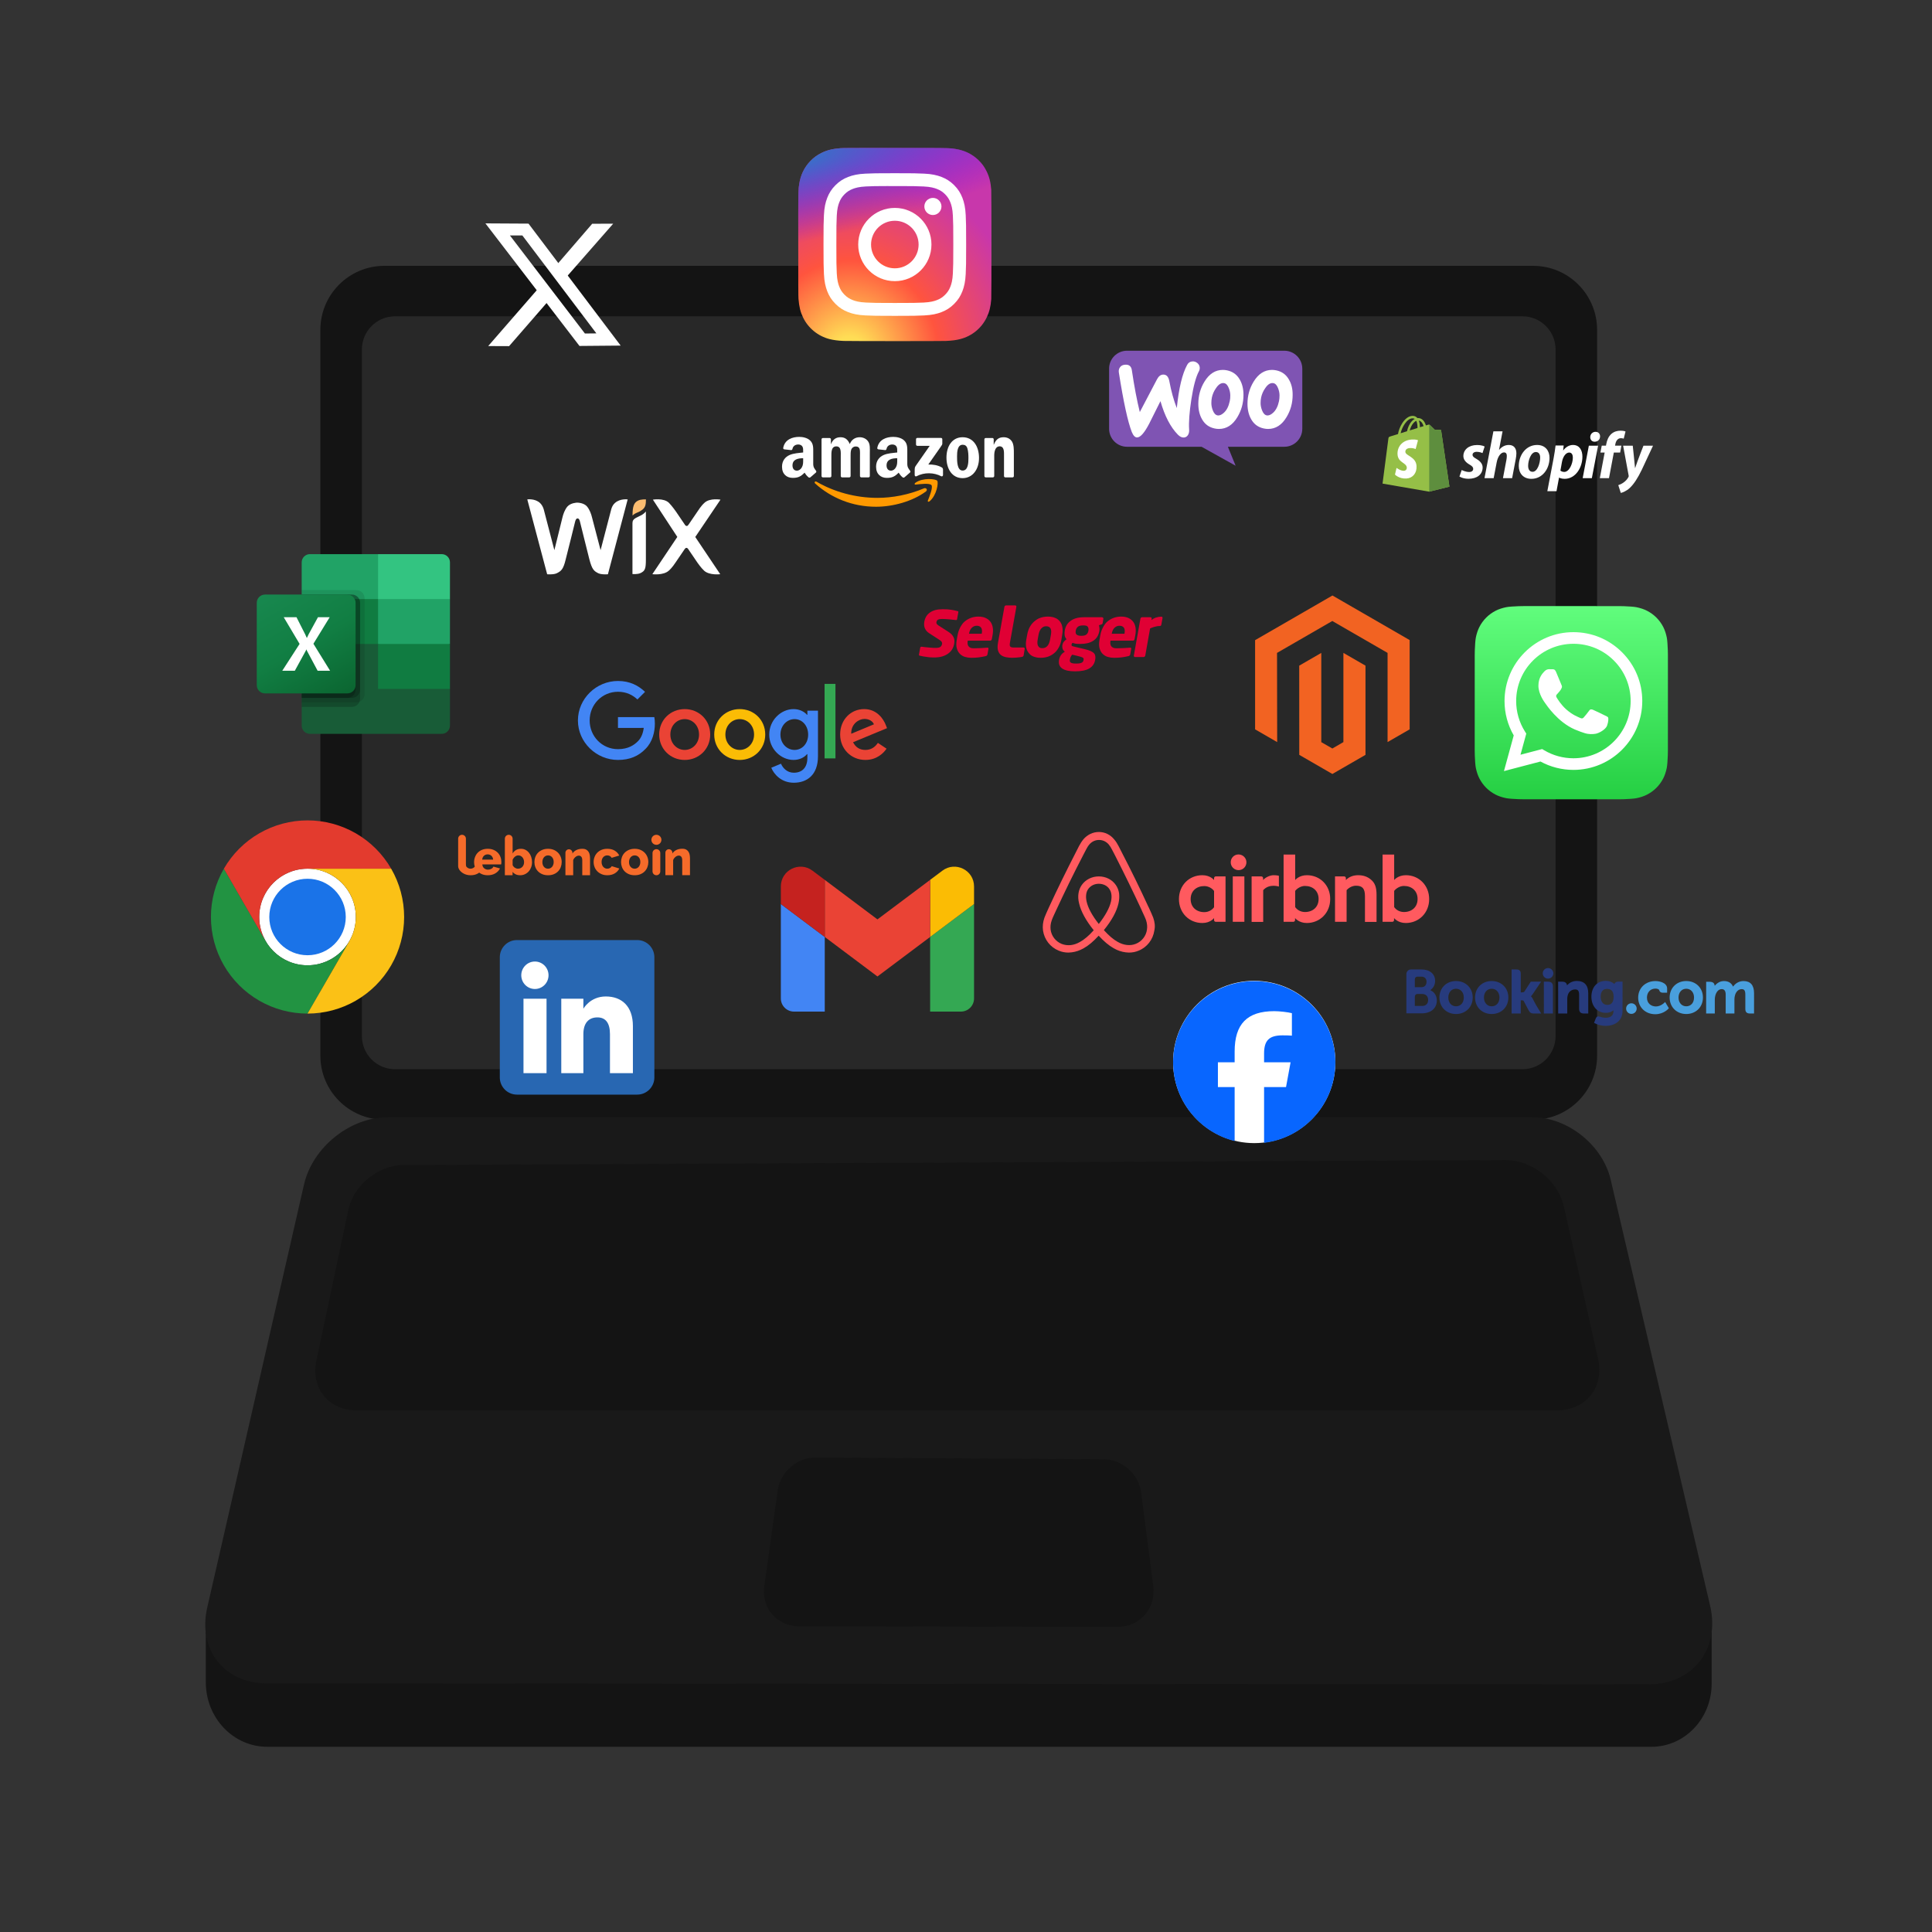 <?xml version="1.0" encoding="UTF-8" standalone="no"?>
<!DOCTYPE svg PUBLIC "-//W3C//DTD SVG 1.1//EN" "http://www.w3.org/Graphics/SVG/1.1/DTD/svg11.dtd">
<!-- Created with Vectornator (http://vectornator.io/) -->
<svg height="100%" stroke-miterlimit="10" style="fill-rule:nonzero;clip-rule:evenodd;stroke-linecap:round;stroke-linejoin:round;" version="1.1" viewBox="0 0 500 500" width="100%" xml:space="preserve" xmlns="http://www.w3.org/2000/svg" xmlns:xlink="http://www.w3.org/1999/xlink">
<rect x="0" y="0" width="500" height="500" fill="#333333" stroke="none"/>
<defs>
<linearGradient gradientTransform="matrix(0.022 0 0 -0.022 66.45 189.962)" gradientUnits="userSpaceOnUse" id="LinearGradient" x1="203.513" x2="967.987" y1="1729.02" y2="404.982">
<stop offset="0" stop-color="#18884f"/>
<stop offset="0.5" stop-color="#117e43"/>
<stop offset="1" stop-color="#0b6631"/>
</linearGradient>
<linearGradient gradientTransform="matrix(0 -50 50 0 406.654 206.857)" gradientUnits="userSpaceOnUse" id="LinearGradient_2" x1="0" x2="1" y1="0" y2="0">
<stop offset="0" stop-color="#25cf43"/>
<stop offset="1" stop-color="#61fd7d"/>
</linearGradient>
<radialGradient cx="158.429" cy="578.088" gradientTransform="matrix(0 -0.762 0.709 0 -190.032 212.875)" gradientUnits="userSpaceOnUse" id="RadialGradient" r="65">
<stop offset="0" stop-color="#ffdd55"/>
<stop offset="0.1" stop-color="#ffdd55"/>
<stop offset="0.5" stop-color="#ff543e"/>
<stop offset="1" stop-color="#c837ab"/>
</radialGradient>
<radialGradient cx="147.694" cy="473.455" gradientTransform="matrix(0.067 0.334 -1.377 0.276 840.447 -138.02)" gradientUnits="userSpaceOnUse" id="RadialGradient_2" r="65">
<stop offset="0" stop-color="#3771c8"/>
<stop offset="0.128" stop-color="#3771c8"/>
<stop offset="1" stop-color="#6600ff" stop-opacity="0"/>
</radialGradient>
</defs>
<g id="Calque-1">
<g opacity="1">
<path d="M99.483 68.797L396.758 68.797C405.911 68.797 413.33 76.217 413.33 85.369L413.33 273.201C413.33 282.354 405.911 289.773 396.758 289.773L99.483 289.773C90.331 289.773 82.911 282.354 82.911 273.201L82.911 85.369C82.911 76.217 90.331 68.797 99.483 68.797Z" fill="#141414" fill-rule="nonzero" opacity="1" stroke="none"/>
<path d="M102.239 81.859L394.002 81.859C398.741 81.859 402.582 85.7 402.582 90.438L402.582 268.133C402.582 272.871 398.741 276.712 394.002 276.712L102.239 276.712C97.501 276.712 93.66 272.871 93.66 268.133L93.66 90.438C93.66 85.7 97.501 81.859 102.239 81.859Z" fill="#282828" fill-rule="nonzero" opacity="1" stroke="none"/>
<path d="M53.268 422.293L442.973 422.293L442.973 435.731C442.973 444.753 436.006 452.067 427.411 452.067L69.155 452.067C60.381 452.067 53.268 444.6 53.268 435.389L53.268 422.293Z" fill="#141414" fill-rule="nonzero" opacity="1" stroke="none"/>
<path d="M100.292 289.152L396.699 289.152C405.745 289.152 414.764 296.38 416.845 305.296L442.576 415.552C445.201 426.801 438.079 435.914 426.667 435.906L68.977 435.655C58.026 435.648 51.152 426.881 53.624 416.075L78.678 306.552C80.876 296.943 90.553 289.152 100.292 289.152Z" fill="#191919" fill-rule="nonzero" opacity="1" stroke="none"/>
<path d="M104.425 301.509L389.629 300.23C396.475 300.199 403.233 305.563 404.725 312.211L413.579 351.676C415.233 359.049 410.419 365.025 402.827 365.025L92.389 365.025C85.075 365.025 80.37 359.253 81.879 352.133L90.158 313.075C91.506 306.716 97.893 301.538 104.425 301.509Z" fill="#141414" fill-rule="nonzero" opacity="1" stroke="none"/>
<path d="M211.078 377.202L285.691 377.655C290.4 377.684 294.708 381.493 295.314 386.163L298.455 410.4C299.217 416.287 295.024 421.05 289.088 421.039L206.85 420.884C201.05 420.873 196.999 416.208 197.803 410.463L201.272 385.68C201.931 380.969 206.321 377.173 211.078 377.202Z" fill="#141414" fill-rule="nonzero" opacity="1" stroke="none"/>
</g>
<g opacity="1">
<path d="M97.845 165.5L78.078 162.011L78.078 187.787C78.078 188.964 79.032 189.918 80.209 189.918L80.209 189.918L114.318 189.918C115.495 189.918 116.45 188.964 116.45 187.787L116.45 187.787L116.45 178.29L97.845 165.5Z" fill="#185c37" fill-rule="nonzero" opacity="1" stroke="none"/>
<path d="M97.845 143.407L80.209 143.407C79.032 143.407 78.078 144.361 78.078 145.538L78.078 145.538L78.078 155.035L97.845 166.662L108.31 170.151L116.45 166.662L116.45 155.035L97.845 143.407Z" fill="#21a366" fill-rule="nonzero" opacity="1" stroke="none"/>
<path d="M78.078 155.035L97.845 155.035L97.845 166.662L78.078 166.662L78.078 155.035Z" fill="#107c41" fill-rule="nonzero" opacity="1" stroke="none"/>
<path d="M92.225 152.709L78.078 152.709L78.078 181.779L92.225 181.779C93.401 181.775 94.353 180.823 94.357 179.647L94.357 154.84C94.353 153.665 93.401 152.713 92.225 152.709Z" fill="#000000" fill-rule="nonzero" opacity="0.1" stroke="none"/>
<path d="M91.062 153.872L78.078 153.872L78.078 182.942L91.062 182.942C92.238 182.938 93.19 181.986 93.194 180.81L93.194 156.003C93.19 154.828 92.238 153.876 91.062 153.872Z" fill="#000000" fill-rule="nonzero" opacity="0.2" stroke="none"/>
<path d="M91.062 153.872L78.078 153.872L78.078 180.616L91.062 180.616C92.238 180.612 93.19 179.66 93.194 178.485L93.194 156.003C93.19 154.828 92.238 153.876 91.062 153.872Z" fill="#000000" fill-rule="nonzero" opacity="0.2" stroke="none"/>
<path d="M89.9 153.872L78.078 153.872L78.078 180.616L89.9 180.616C91.075 180.612 92.027 179.66 92.031 178.485L92.031 156.003C92.027 154.828 91.075 153.876 89.9 153.872Z" fill="#000000" fill-rule="nonzero" opacity="0.2" stroke="none"/>
<path d="M68.581 153.872L89.9 153.872C91.077 153.872 92.031 154.826 92.031 156.003L92.031 177.322C92.031 178.499 91.077 179.453 89.9 179.453L68.581 179.453C67.404 179.453 66.45 178.499 66.45 177.322L66.45 156.003C66.45 154.826 67.404 153.872 68.581 153.872Z" fill="url(#LinearGradient)" fill-rule="nonzero" opacity="1" stroke="none"/>
<path d="M73.051 173.59L77.534 166.643L73.426 159.733L76.731 159.733L78.973 164.152C79.18 164.572 79.322 164.883 79.398 165.089L79.427 165.089C79.575 164.754 79.73 164.429 79.893 164.114L82.289 159.736L85.323 159.736L81.11 166.604L85.43 173.59L82.202 173.59L79.612 168.74C79.49 168.534 79.387 168.317 79.303 168.093L79.265 168.093C79.189 168.313 79.088 168.523 78.965 168.721L76.299 173.59L73.051 173.59Z" fill="#ffffff" fill-rule="nonzero" opacity="1" stroke="none"/>
<path d="M114.318 143.407L97.845 143.407L97.845 155.035L116.45 155.035L116.45 145.538C116.45 144.361 115.495 143.407 114.318 143.407L114.318 143.407Z" fill="#33c481" fill-rule="nonzero" opacity="1" stroke="none"/>
<path d="M97.845 166.662L116.45 166.662L116.45 178.29L97.845 178.29L97.845 166.662Z" fill="#107c41" fill-rule="nonzero" opacity="1" stroke="none"/>
</g>
<g opacity="1">
<path d="M133.794 283.287L164.905 283.287C167.359 283.287 169.349 281.297 169.349 278.843L169.349 247.732C169.349 245.277 167.359 243.287 164.905 243.287L133.794 243.287C131.339 243.287 129.349 245.277 129.349 247.732L129.349 278.843C129.349 281.297 131.339 283.287 133.794 283.287Z" fill="#2867b2" fill-rule="evenodd" opacity="1" stroke="none"/>
<path d="M163.794 277.732L157.858 277.732L157.858 267.622C157.858 264.85 156.805 263.301 154.611 263.301C152.224 263.301 150.977 264.913 150.977 267.622L150.977 277.732L145.257 277.732L145.257 258.472L150.977 258.472L150.977 261.067C150.977 261.067 152.697 257.884 156.784 257.884C160.869 257.884 163.794 260.379 163.794 265.538L163.794 277.732ZM138.432 255.951C136.484 255.951 134.905 254.359 134.905 252.397C134.905 250.434 136.484 248.843 138.432 248.843C140.381 248.843 141.959 250.434 141.959 252.397C141.959 254.359 140.381 255.951 138.432 255.951ZM135.478 277.732L141.443 277.732L141.443 258.472L135.478 258.472L135.478 277.732Z" fill="#ffffff" fill-rule="evenodd" opacity="1" stroke="none"/>
</g>
<g opacity="1">
<path d="M393.021 156.882C391.906 156.921 390.468 157.009 389.815 157.14C388.818 157.342 387.876 157.647 387.093 158.046C386.173 158.515 385.349 159.113 384.637 159.824C383.923 160.537 383.322 161.362 382.852 162.283C382.454 163.062 382.149 163.998 381.946 164.99C381.812 165.649 381.723 167.097 381.683 168.219C381.668 168.661 381.66 169.103 381.658 169.545L381.654 194.165C381.654 194.437 381.662 195.031 381.678 195.49C381.718 196.605 381.805 198.043 381.937 198.696C382.139 199.693 382.444 200.635 382.843 201.418C383.312 202.338 383.91 203.162 384.621 203.874C385.333 204.588 386.159 205.188 387.08 205.659C387.859 206.057 388.795 206.362 389.786 206.565C390.446 206.699 391.894 206.788 393.016 206.828C393.475 206.845 394.068 206.853 394.342 206.853L418.962 206.857C419.234 206.857 419.828 206.849 420.287 206.833C421.402 206.793 422.839 206.706 423.493 206.574C424.49 206.372 425.431 206.067 426.214 205.668C427.134 205.199 427.959 204.601 428.671 203.89C429.385 203.178 429.985 202.352 430.456 201.431C430.854 200.652 431.159 199.716 431.361 198.725C431.496 198.065 431.585 196.617 431.625 195.495C431.642 195.036 431.65 194.443 431.65 194.169L431.654 169.549C431.654 169.277 431.646 168.683 431.629 168.224C431.59 167.109 431.502 165.672 431.37 165.018C431.169 164.021 430.864 163.08 430.465 162.297C429.996 161.377 429.398 160.552 428.687 159.84C427.974 159.126 427.149 158.526 426.228 158.055C425.449 157.657 424.513 157.352 423.522 157.15C422.862 157.015 421.414 156.926 420.292 156.886C419.833 156.869 419.239 156.861 418.966 156.861L394.346 156.857C393.904 156.859 393.462 156.867 393.021 156.882" fill="url(#LinearGradient_2)" fill-rule="nonzero" opacity="1" stroke="none"/>
<path d="M415.321 185.148C414.876 184.925 412.687 183.848 412.278 183.699C411.87 183.551 411.573 183.477 411.276 183.922C410.98 184.368 410.126 185.371 409.866 185.668C409.607 185.965 409.347 186.002 408.901 185.779C408.456 185.557 407.021 185.086 405.32 183.57C403.996 182.389 403.103 180.931 402.843 180.486C402.583 180.04 402.815 179.799 403.038 179.577C403.238 179.378 403.483 179.057 403.706 178.797C403.929 178.537 404.003 178.351 404.151 178.054C404.3 177.757 404.226 177.497 404.114 177.274C404.003 177.051 403.112 174.86 402.741 173.969C402.38 173.101 402.013 173.218 401.739 173.205C401.48 173.192 401.183 173.189 400.886 173.189C400.589 173.189 400.106 173.3 399.698 173.746C399.29 174.192 398.14 175.269 398.14 177.46C398.14 179.651 399.735 181.768 399.958 182.065C400.181 182.363 403.098 186.859 407.566 188.788C408.628 189.246 409.458 189.52 410.104 189.726C411.171 190.064 412.142 190.016 412.909 189.902C413.765 189.774 415.544 188.825 415.915 187.785C416.286 186.745 416.286 185.854 416.175 185.668C416.064 185.482 415.767 185.371 415.321 185.148M407.196 196.239L407.19 196.239C404.532 196.238 401.924 195.524 399.65 194.175L399.109 193.854L393.502 195.324L394.999 189.86L394.647 189.299C393.164 186.941 392.381 184.216 392.382 181.418C392.385 173.253 399.03 166.61 407.202 166.61C411.158 166.611 414.878 168.154 417.675 170.953C420.472 173.752 422.011 177.473 422.009 181.43C422.006 189.596 415.361 196.239 407.196 196.239M419.803 168.826C416.438 165.458 411.963 163.603 407.196 163.601C397.372 163.601 389.376 171.593 389.372 181.417C389.371 184.557 390.192 187.622 391.752 190.324L389.223 199.557L398.671 197.08C401.275 198.499 404.205 199.247 407.188 199.248L407.196 199.248C417.019 199.248 425.015 191.255 425.019 181.431C425.021 176.67 423.168 172.194 419.803 168.826" fill="#ffffff" fill-rule="evenodd" opacity="1" stroke="none"/>
</g>
<g opacity="1">
<path d="M205.491 261.801L213.446 261.801L213.446 242.483L202.082 233.96L202.082 258.392C202.082 260.278 203.61 261.801 205.491 261.801" fill="#4285f4" fill-rule="nonzero" opacity="1" stroke="none"/>
<path d="M240.718 261.801L248.673 261.801C250.559 261.801 252.082 260.273 252.082 258.392L252.082 233.96L240.718 242.483" fill="#34a853" fill-rule="nonzero" opacity="1" stroke="none"/>
<path d="M240.718 227.71L240.718 242.483L252.082 233.96L252.082 229.415C252.082 225.199 247.269 222.795 243.9 225.324" fill="#fbbc04" fill-rule="nonzero" opacity="1" stroke="none"/>
<path d="M213.446 242.483L213.446 227.71L227.082 237.937L240.718 227.71L240.718 242.483L227.082 252.71" fill="#ea4335" fill-rule="nonzero" opacity="1" stroke="none"/>
<path d="M202.082 229.415L202.082 233.96L213.446 242.483L213.446 227.71L210.264 225.324C206.889 222.795 202.082 225.199 202.082 229.415" fill="#c5221f" fill-rule="nonzero" opacity="1" stroke="none"/>
</g>
<g opacity="1">
<path d="M79.588 249.816C86.492 249.816 92.089 244.219 92.089 237.315C92.089 230.411 86.492 224.814 79.588 224.814C72.684 224.814 67.088 230.411 67.088 237.315C67.088 244.219 72.684 249.816 79.588 249.816Z" fill="#ffffff" fill-rule="nonzero" opacity="1" stroke="none"/>
<path d="M68.762 243.568L57.938 224.82C55.743 228.62 54.588 232.931 54.588 237.32C54.588 241.709 55.743 246.02 57.937 249.82C60.132 253.62 63.288 256.776 67.089 258.97C70.89 261.163 75.201 262.317 79.59 262.316L90.414 243.568L90.414 243.565C89.317 245.466 87.74 247.045 85.84 248.143C81.972 250.378 77.206 250.379 73.338 248.145C71.437 247.048 69.859 245.469 68.762 243.569L68.762 243.568Z" fill="#229342" fill-rule="nonzero" opacity="1" stroke="none"/>
<path d="M90.413 243.567L79.589 262.315C83.978 262.316 88.289 261.161 92.089 258.967C95.89 256.773 99.046 253.617 101.24 249.816C103.434 246.015 104.588 241.704 104.588 237.316C104.587 232.927 103.431 228.616 101.235 224.816L79.587 224.816L79.585 224.818C81.779 224.817 83.936 225.394 85.836 226.49C87.737 227.587 89.316 229.165 90.414 231.065C92.647 234.933 92.647 239.7 90.413 243.568L90.413 243.567Z" fill="#fbc116" fill-rule="nonzero" opacity="1" stroke="none"/>
<path d="M79.588 247.214C85.054 247.214 89.484 242.783 89.484 237.317C89.484 231.851 85.054 227.421 79.588 227.421C74.123 227.421 69.692 231.852 69.692 237.317C69.692 242.783 74.123 247.214 79.588 247.214Z" fill="#1a73e8" fill-rule="nonzero" opacity="1" stroke="none"/>
<path d="M79.588 224.817L101.236 224.817C99.042 221.016 95.887 217.86 92.086 215.665C88.286 213.471 83.975 212.316 79.586 212.316C75.198 212.316 70.887 213.472 67.087 215.667C63.287 217.862 60.131 221.019 57.938 224.82L68.762 243.568L68.765 243.569C66.53 239.702 66.529 234.936 68.761 231.067C69.858 229.166 71.437 227.588 73.337 226.491C75.238 225.394 77.394 224.816 79.589 224.817L79.588 224.817Z" fill="#e33b2e" fill-rule="nonzero" opacity="1" stroke="none"/>
</g>
<g opacity="1">
<path d="M183.802 190.095C183.802 193.883 180.838 196.675 177.201 196.675C173.563 196.675 170.599 193.883 170.599 190.095C170.599 186.279 173.563 183.514 177.201 183.514C180.838 183.514 183.802 186.279 183.802 190.095ZM180.912 190.095C180.912 187.727 179.194 186.107 177.201 186.107C175.207 186.107 173.489 187.727 173.489 190.095C173.489 192.439 175.207 194.082 177.201 194.082C179.194 194.082 180.912 192.436 180.912 190.095Z" fill="#ea4335" fill-rule="nonzero" opacity="1" stroke="none"/>
<path d="M198.043 190.095C198.043 193.883 195.079 196.675 191.442 196.675C187.804 196.675 184.84 193.883 184.84 190.095C184.84 186.282 187.804 183.514 191.442 183.514C195.079 183.514 198.043 186.279 198.043 190.095ZM195.153 190.095C195.153 187.727 193.435 186.107 191.442 186.107C189.448 186.107 187.73 187.727 187.73 190.095C187.73 192.439 189.448 194.082 191.442 194.082C193.435 194.082 195.153 192.436 195.153 190.095Z" fill="#fbbc05" fill-rule="nonzero" opacity="1" stroke="none"/>
<path d="M211.691 183.912L211.691 195.726C211.691 200.586 208.825 202.571 205.437 202.571C202.247 202.571 200.328 200.437 199.604 198.693L202.12 197.646C202.568 198.717 203.665 199.98 205.434 199.98C207.603 199.98 208.947 198.642 208.947 196.124L208.947 195.177L208.846 195.177C208.199 195.975 206.953 196.672 205.38 196.672C202.09 196.672 199.076 193.806 199.076 190.118C199.076 186.404 202.09 183.514 205.38 183.514C206.95 183.514 208.196 184.211 208.846 184.986L208.947 184.986L208.947 183.915L211.691 183.915L211.691 183.912ZM209.151 190.118C209.151 187.801 207.605 186.107 205.638 186.107C203.645 186.107 201.974 187.801 201.974 190.118C201.974 192.412 203.645 194.082 205.638 194.082C207.605 194.082 209.151 192.412 209.151 190.118Z" fill="#4285f4" fill-rule="nonzero" opacity="1" stroke="none"/>
<path d="M216.215 176.987L216.215 196.272L213.397 196.272L213.397 176.987L216.215 176.987Z" fill="#34a853" fill-rule="nonzero" opacity="1" stroke="none"/>
<path d="M227.199 192.261L229.442 193.756C228.718 194.827 226.974 196.672 223.959 196.672C220.221 196.672 217.429 193.783 217.429 190.092C217.429 186.178 220.245 183.511 223.636 183.511C227.051 183.511 228.721 186.229 229.267 187.697L229.567 188.445L220.77 192.088C221.443 193.409 222.491 194.082 223.959 194.082C225.431 194.082 226.451 193.358 227.199 192.261ZM220.295 189.893L226.175 187.451C225.852 186.629 224.879 186.057 223.734 186.057C222.265 186.057 220.221 187.353 220.295 189.893Z" fill="#ea4335" fill-rule="nonzero" opacity="1" stroke="none"/>
<path d="M159.93 188.383L159.93 185.591L169.338 185.591C169.43 186.078 169.478 186.653 169.478 187.276C169.478 189.371 168.905 191.961 167.06 193.806C165.265 195.675 162.971 196.672 159.933 196.672C154.302 196.672 149.567 192.086 149.567 186.454C149.567 180.823 154.302 176.236 159.933 176.236C163.048 176.236 165.268 177.459 166.935 179.052L164.965 181.022C163.769 179.9 162.149 179.028 159.93 179.028C155.818 179.028 152.602 182.342 152.602 186.454C152.602 190.566 155.818 193.881 159.93 193.881C162.597 193.881 164.116 192.809 165.09 191.836C165.879 191.047 166.398 189.92 166.603 188.38L159.93 188.383Z" fill="#4285f4" fill-rule="nonzero" opacity="1" stroke="none"/>
</g>
<g opacity="1">
<path d="M231.593 38.291C221.156 38.291 218.104 38.301 217.51 38.351C215.368 38.529 214.035 38.866 212.583 39.589C211.464 40.145 210.582 40.789 209.711 41.691C208.125 43.338 207.163 45.364 206.815 47.772C206.646 48.941 206.597 49.179 206.587 55.151C206.583 57.141 206.587 59.76 206.587 63.274C206.587 73.703 206.598 76.752 206.648 77.344C206.821 79.429 207.148 80.74 207.84 82.174C209.163 84.92 211.69 86.981 214.666 87.75C215.697 88.016 216.835 88.162 218.296 88.231C218.915 88.258 225.226 88.277 231.54 88.277C237.854 88.277 244.168 88.269 244.772 88.239C246.464 88.159 247.446 88.027 248.533 87.746C251.528 86.973 254.009 84.943 255.358 82.159C256.037 80.759 256.381 79.398 256.537 77.422C256.571 76.992 256.585 70.125 256.585 63.267C256.585 56.409 256.57 49.555 256.536 49.124C256.378 47.117 256.034 45.767 255.333 44.34C254.759 43.172 254.12 42.3 253.193 41.408C251.54 39.829 249.517 38.867 247.107 38.52C245.939 38.351 245.706 38.301 239.73 38.291L231.593 38.291Z" fill="url(#RadialGradient)" fill-rule="nonzero" opacity="1" stroke="none"/>
<path d="M231.593 38.291C221.156 38.291 218.104 38.301 217.51 38.351C215.368 38.529 214.035 38.866 212.583 39.589C211.464 40.145 210.582 40.789 209.711 41.691C208.125 43.338 207.163 45.364 206.815 47.772C206.646 48.941 206.597 49.179 206.587 55.151C206.583 57.141 206.587 59.76 206.587 63.274C206.587 73.703 206.598 76.752 206.648 77.344C206.821 79.429 207.148 80.74 207.84 82.174C209.163 84.92 211.69 86.981 214.666 87.75C215.697 88.016 216.835 88.162 218.296 88.231C218.915 88.258 225.226 88.277 231.54 88.277C237.854 88.277 244.168 88.269 244.772 88.239C246.464 88.159 247.446 88.027 248.533 87.746C251.528 86.973 254.009 84.943 255.358 82.159C256.037 80.759 256.381 79.398 256.537 77.422C256.571 76.992 256.585 70.125 256.585 63.267C256.585 56.409 256.57 49.555 256.536 49.124C256.378 47.117 256.034 45.767 255.333 44.34C254.759 43.172 254.12 42.3 253.193 41.408C251.54 39.829 249.517 38.867 247.107 38.52C245.939 38.351 245.706 38.301 239.73 38.291L231.593 38.291Z" fill="url(#RadialGradient_2)" fill-rule="nonzero" opacity="1" stroke="none"/>
<path d="M231.582 44.828C226.569 44.828 225.94 44.85 223.971 44.939C222.006 45.029 220.665 45.34 219.491 45.797C218.277 46.268 217.247 46.899 216.221 47.925C215.194 48.951 214.564 49.981 214.091 51.195C213.633 52.369 213.322 53.71 213.233 55.675C213.145 57.644 213.122 58.273 213.122 63.286C213.122 68.299 213.144 68.926 213.234 70.895C213.324 72.86 213.635 74.201 214.091 75.375C214.563 76.589 215.194 77.619 216.22 78.644C217.246 79.671 218.275 80.303 219.489 80.775C220.663 81.231 222.005 81.542 223.969 81.632C225.938 81.722 226.567 81.744 231.579 81.744C236.593 81.744 237.22 81.722 239.189 81.632C241.154 81.542 242.497 81.231 243.671 80.775C244.885 80.303 245.913 79.671 246.938 78.644C247.965 77.619 248.596 76.589 249.069 75.375C249.523 74.201 249.834 72.859 249.926 70.895C250.015 68.926 250.038 68.299 250.038 63.286C250.038 58.273 250.015 57.644 249.926 55.675C249.834 53.71 249.523 52.369 249.069 51.195C248.596 49.981 247.965 48.951 246.938 47.925C245.912 46.899 244.885 46.268 243.67 45.797C242.493 45.34 241.151 45.029 239.186 44.939C237.217 44.85 236.59 44.828 231.576 44.828L231.582 44.828ZM229.926 48.154C230.417 48.153 230.966 48.154 231.582 48.154C236.51 48.154 237.094 48.172 239.04 48.26C240.84 48.343 241.817 48.643 242.467 48.896C243.329 49.23 243.943 49.63 244.589 50.276C245.235 50.922 245.634 51.538 245.97 52.399C246.222 53.049 246.524 54.026 246.605 55.825C246.694 57.771 246.713 58.356 246.713 63.282C246.713 68.208 246.694 68.792 246.605 70.738C246.523 72.538 246.222 73.514 245.97 74.164C245.635 75.026 245.235 75.639 244.589 76.285C243.942 76.931 243.329 77.331 242.467 77.665C241.818 77.919 240.84 78.219 239.04 78.301C237.095 78.39 236.51 78.409 231.582 78.409C226.653 78.409 226.069 78.39 224.123 78.301C222.323 78.218 221.347 77.917 220.696 77.665C219.834 77.33 219.219 76.93 218.573 76.284C217.927 75.638 217.527 75.024 217.192 74.163C216.939 73.513 216.638 72.536 216.556 70.736C216.468 68.791 216.45 68.206 216.45 63.277C216.45 58.348 216.468 57.767 216.556 55.821C216.638 54.021 216.939 53.044 217.192 52.394C217.526 51.532 217.927 50.917 218.573 50.271C219.219 49.625 219.834 49.225 220.696 48.89C221.346 48.636 222.323 48.336 224.123 48.253C225.826 48.176 226.486 48.153 229.926 48.15L229.926 48.154ZM241.435 51.219C240.212 51.219 239.22 52.21 239.22 53.433C239.22 54.656 240.212 55.648 241.435 55.648C242.657 55.648 243.649 54.656 243.649 53.433C243.649 52.21 242.657 51.218 241.435 51.218L241.435 51.219ZM231.582 53.807C226.347 53.807 222.103 58.051 222.103 63.286C222.103 68.521 226.347 72.763 231.582 72.763C236.817 72.763 241.059 68.521 241.059 63.286C241.059 58.051 236.816 53.807 231.581 53.807L231.582 53.807ZM231.582 57.133C234.98 57.133 237.734 59.888 237.734 63.286C237.734 66.684 234.98 69.439 231.582 69.439C228.184 69.439 225.429 66.684 225.429 63.286C225.429 59.888 228.184 57.133 231.582 57.133Z" fill="#ffffff" fill-rule="nonzero" opacity="1" stroke="none"/>
</g>
<g opacity="1">
<path d="M239.608 127.205C236.122 129.775 231.068 131.146 226.717 131.146C220.616 131.146 215.123 128.89 210.968 125.136C210.641 124.841 210.934 124.439 211.326 124.669C215.81 127.278 221.355 128.848 227.082 128.848C230.945 128.848 235.195 128.049 239.102 126.39C239.692 126.139 240.186 126.777 239.608 127.205" fill="#ff9900" fill-rule="nonzero" opacity="1" stroke="none"/>
<path d="M241.058 125.546C240.614 124.977 238.112 125.277 236.989 125.411C236.647 125.452 236.595 125.155 236.903 124.941C238.895 123.538 242.165 123.943 242.547 124.413C242.928 124.886 242.447 128.163 240.575 129.728C240.288 129.968 240.013 129.84 240.141 129.522C240.562 128.472 241.505 126.118 241.058 125.546" fill="#ff9900" fill-rule="nonzero" opacity="1" stroke="none"/>
<path d="M237.067 115.039L237.067 113.676C237.067 113.47 237.224 113.331 237.412 113.331L243.516 113.331C243.712 113.331 243.868 113.472 243.868 113.676L243.868 114.843C243.866 115.039 243.701 115.295 243.409 115.7L240.246 120.216C241.421 120.187 242.662 120.362 243.727 120.963C243.968 121.099 244.033 121.297 244.051 121.493L244.051 122.948C244.051 123.146 243.832 123.379 243.602 123.259C241.724 122.274 239.23 122.167 237.153 123.269C236.942 123.384 236.72 123.154 236.72 122.956L236.72 121.574C236.72 121.352 236.722 120.973 236.944 120.636L240.609 115.381L237.42 115.381C237.224 115.381 237.067 115.243 237.067 115.039" fill="#ffffff" fill-rule="nonzero" opacity="1" stroke="none"/>
<path d="M214.802 123.546L212.945 123.546C212.767 123.533 212.626 123.4 212.613 123.23L212.613 113.7C212.613 113.509 212.773 113.357 212.971 113.357L214.703 113.357C214.883 113.365 215.027 113.504 215.04 113.676L215.04 114.922L215.074 114.922C215.525 113.718 216.374 113.156 217.518 113.156C218.68 113.156 219.406 113.718 219.929 114.922C220.378 113.718 221.399 113.156 222.494 113.156C223.272 113.156 224.123 113.478 224.643 114.198C225.231 115 225.111 116.165 225.111 117.186L225.108 123.201C225.108 123.392 224.949 123.546 224.75 123.546L222.896 123.546C222.71 123.533 222.562 123.384 222.562 123.201L222.562 118.15C222.562 117.748 222.598 116.745 222.509 116.364C222.371 115.724 221.956 115.543 221.418 115.543C220.968 115.543 220.498 115.844 220.308 116.324C220.117 116.805 220.135 117.609 220.135 118.15L220.135 123.201C220.135 123.392 219.976 123.546 219.777 123.546L217.923 123.546C217.735 123.533 217.589 123.384 217.589 123.201L217.586 118.15C217.586 117.087 217.761 115.523 216.442 115.523C215.108 115.523 215.16 117.048 215.16 118.15L215.16 123.201C215.16 123.392 215 123.546 214.802 123.546" fill="#ffffff" fill-rule="nonzero" opacity="1" stroke="none"/>
<path d="M249.123 113.156C251.879 113.156 253.37 115.523 253.37 118.531C253.37 121.438 251.722 123.744 249.123 123.744C246.417 123.744 244.944 121.378 244.944 118.429C244.944 115.462 246.436 113.156 249.123 113.156M249.139 115.102C247.77 115.102 247.684 116.967 247.684 118.129C247.684 119.294 247.666 121.78 249.123 121.78C250.562 121.78 250.63 119.774 250.63 118.552C250.63 117.748 250.596 116.787 250.353 116.024C250.144 115.361 249.729 115.102 249.139 115.102" fill="#ffffff" fill-rule="nonzero" opacity="1" stroke="none"/>
<path d="M256.943 123.546L255.094 123.546C254.908 123.533 254.759 123.384 254.759 123.201L254.757 113.668C254.772 113.493 254.926 113.357 255.115 113.357L256.836 113.357C256.998 113.365 257.131 113.475 257.167 113.624L257.167 115.081L257.201 115.081C257.721 113.778 258.45 113.156 259.732 113.156C260.565 113.156 261.378 113.457 261.9 114.279C262.386 115.042 262.386 116.324 262.386 117.246L262.386 123.246C262.365 123.413 262.211 123.546 262.028 123.546L260.166 123.546C259.996 123.533 259.855 123.407 259.837 123.246L259.837 118.069C259.837 117.027 259.957 115.502 258.674 115.502C258.223 115.502 257.807 115.805 257.601 116.264C257.34 116.847 257.306 117.427 257.306 118.069L257.306 123.201C257.303 123.392 257.141 123.546 256.943 123.546" fill="#ffffff" fill-rule="nonzero" opacity="1" stroke="none"/>
<path d="M232.202 118.994L232.202 118.591C230.859 118.591 229.441 118.879 229.441 120.461C229.441 121.263 229.856 121.806 230.569 121.806C231.092 121.806 231.559 121.485 231.854 120.963C232.22 120.32 232.202 119.717 232.202 118.994M234.074 123.52C233.951 123.629 233.774 123.637 233.635 123.564C233.019 123.052 232.909 122.815 232.57 122.326C231.551 123.366 230.83 123.676 229.509 123.676C227.947 123.676 226.73 122.713 226.73 120.783C226.73 119.276 227.547 118.249 228.71 117.748C229.718 117.304 231.125 117.225 232.202 117.103L232.202 116.862C232.202 116.421 232.235 115.899 231.977 115.517C231.75 115.175 231.316 115.034 230.935 115.034C230.227 115.034 229.595 115.397 229.441 116.149C229.41 116.317 229.287 116.481 229.12 116.489L227.318 116.296C227.166 116.262 226.999 116.139 227.041 115.906C227.456 113.723 229.428 113.065 231.193 113.065C232.097 113.065 233.278 113.305 233.991 113.989C234.894 114.833 234.808 115.959 234.808 117.184L234.808 120.077C234.808 120.947 235.168 121.328 235.508 121.799C235.628 121.966 235.654 122.167 235.503 122.292C235.124 122.608 234.45 123.196 234.079 123.525L234.074 123.52" fill="#ffffff" fill-rule="nonzero" opacity="1" stroke="none"/>
<path d="M207.857 118.994L207.857 118.591C206.515 118.591 205.097 118.879 205.097 120.461C205.097 121.263 205.512 121.806 206.225 121.806C206.747 121.806 207.215 121.485 207.51 120.963C207.876 120.32 207.857 119.717 207.857 118.994M209.73 123.52C209.607 123.629 209.43 123.637 209.291 123.564C208.675 123.052 208.565 122.815 208.226 122.326C207.207 123.366 206.486 123.676 205.165 123.676C203.603 123.676 202.386 122.713 202.386 120.783C202.386 119.276 203.203 118.249 204.365 117.748C205.374 117.304 206.781 117.225 207.857 117.103L207.857 116.862C207.857 116.421 207.891 115.899 207.633 115.517C207.405 115.175 206.972 115.034 206.591 115.034C205.883 115.034 205.251 115.397 205.097 116.149C205.065 116.317 204.943 116.481 204.775 116.489L202.973 116.296C202.822 116.262 202.655 116.139 202.696 115.906C203.112 113.723 205.084 113.065 206.849 113.065C207.753 113.065 208.933 113.305 209.646 113.989C210.55 114.833 210.464 115.959 210.464 117.184L210.464 120.077C210.464 120.947 210.824 121.328 211.164 121.799C211.284 121.966 211.31 122.167 211.159 122.292C210.78 122.608 210.106 123.196 209.735 123.525L209.73 123.52" fill="#ffffff" fill-rule="nonzero" opacity="1" stroke="none"/>
</g>
<g opacity="1">
<path d="M372.961 111.405C372.947 111.306 372.861 111.251 372.789 111.245C372.718 111.239 371.321 111.218 371.321 111.218C371.321 111.218 370.154 110.084 370.038 109.969C369.923 109.854 369.698 109.888 369.61 109.914C369.609 109.915 369.391 109.982 369.024 110.096C368.962 109.897 368.872 109.652 368.743 109.406C368.327 108.613 367.718 108.193 366.982 108.192C366.981 108.192 366.981 108.192 366.98 108.192C366.928 108.192 366.878 108.197 366.827 108.201C366.805 108.175 366.783 108.15 366.76 108.125C366.44 107.782 366.029 107.615 365.537 107.63C364.586 107.657 363.64 108.343 362.873 109.562C362.333 110.419 361.922 111.497 361.806 112.331C360.715 112.669 359.952 112.905 359.935 112.911C359.384 113.084 359.367 113.101 359.295 113.62C359.242 114.012 357.801 125.154 357.801 125.154L369.876 127.243L375.11 125.942C375.11 125.942 372.975 111.505 372.961 111.405ZM368.419 110.283C368.141 110.369 367.825 110.467 367.482 110.573C367.475 110.092 367.418 109.423 367.193 108.845C367.914 108.981 368.269 109.797 368.419 110.283ZM366.85 110.769C366.217 110.965 365.527 111.179 364.834 111.393C365.029 110.647 365.398 109.905 365.852 109.418C366.021 109.236 366.257 109.035 366.537 108.919C366.799 109.468 366.857 110.244 366.85 110.769ZM365.556 108.262C365.779 108.257 365.966 108.306 366.127 108.411C365.87 108.545 365.622 108.736 365.389 108.986C364.786 109.634 364.323 110.639 364.139 111.608C363.563 111.786 363.001 111.961 362.483 112.121C362.81 110.595 364.089 108.304 365.556 108.262Z" fill="#95bf47" fill-rule="nonzero" opacity="1" stroke="none"/>
<path d="M372.79 111.246C372.718 111.24 371.322 111.219 371.322 111.219C371.322 111.219 370.154 110.085 370.039 109.969C369.996 109.926 369.938 109.904 369.877 109.895L369.877 127.242L375.11 125.942C375.11 125.942 372.975 111.505 372.962 111.406C372.948 111.307 372.861 111.252 372.79 111.246Z" fill="#5e8e3e" fill-rule="nonzero" opacity="1" stroke="none"/>
<path d="M366.976 113.937L366.368 116.211C366.368 116.211 365.69 115.902 364.886 115.953C363.708 116.028 363.695 116.771 363.707 116.958C363.771 117.975 366.447 118.197 366.597 120.579C366.715 122.453 365.603 123.735 364 123.836C362.077 123.958 361.018 122.823 361.018 122.823L361.425 121.089C361.425 121.089 362.491 121.894 363.345 121.84C363.902 121.804 364.101 121.351 364.081 121.031C363.997 119.704 361.818 119.782 361.681 117.602C361.565 115.768 362.769 113.909 365.428 113.742C366.452 113.676 366.976 113.937 366.976 113.937Z" fill="#ffffff" fill-rule="nonzero" opacity="1" stroke="none"/>
<path d="M382.002 118.699C381.4 118.372 381.091 118.097 381.091 117.719C381.091 117.237 381.52 116.928 382.191 116.928C382.972 116.928 383.67 117.254 383.67 117.254L384.22 115.569C384.22 115.569 383.714 115.174 382.225 115.174C380.154 115.174 378.718 116.36 378.718 118.028C378.718 118.973 379.389 119.696 380.283 120.211C381.005 120.623 381.263 120.916 381.263 121.346C381.263 121.792 380.902 122.153 380.232 122.153C379.233 122.153 378.289 121.637 378.289 121.637L377.705 123.323C377.705 123.323 378.576 123.907 380.043 123.907C382.175 123.907 383.705 122.858 383.705 120.967C383.704 119.954 382.931 119.231 382.002 118.699Z" fill="#ffffff" fill-rule="nonzero" opacity="1" stroke="none"/>
<path d="M390.495 115.157C389.446 115.157 388.621 115.656 387.985 116.412L387.951 116.395L388.862 111.633L386.489 111.633L384.186 123.753L386.558 123.753L387.349 119.61C387.658 118.045 388.466 117.083 389.223 117.083C389.756 117.083 389.962 117.444 389.962 117.96C389.962 118.286 389.928 118.682 389.859 119.009L388.965 123.753L391.338 123.753L392.266 118.854C392.37 118.338 392.439 117.719 392.439 117.306C392.438 115.965 391.733 115.157 390.495 115.157Z" fill="#ffffff" fill-rule="nonzero" opacity="1" stroke="none"/>
<path d="M397.801 115.157C394.947 115.157 393.057 117.736 393.057 120.607C393.057 122.446 394.191 123.924 396.323 123.924C399.125 123.924 401.016 121.415 401.016 118.475C401.016 116.773 400.019 115.157 397.801 115.157ZM396.632 122.103C395.824 122.103 395.48 121.415 395.48 120.555C395.48 119.197 396.185 116.98 397.475 116.98C398.317 116.98 398.592 117.702 398.592 118.407C398.592 119.868 397.888 122.103 396.632 122.103Z" fill="#ffffff" fill-rule="nonzero" opacity="1" stroke="none"/>
<path d="M407.085 115.157C405.484 115.157 404.575 116.567 404.575 116.567L404.541 116.567L404.678 115.295L402.581 115.295C402.478 116.154 402.288 117.461 402.1 118.441L400.449 127.122L402.822 127.122L403.475 123.615L403.527 123.615C403.527 123.615 404.013 123.924 404.919 123.924C407.704 123.924 409.526 121.071 409.526 118.182C409.526 116.584 408.821 115.157 407.085 115.157ZM404.816 122.137C404.2 122.137 403.835 121.793 403.835 121.793L404.231 119.575C404.506 118.097 405.28 117.117 406.105 117.117C406.827 117.117 407.05 117.787 407.05 118.423C407.05 119.954 406.139 122.137 404.816 122.137Z" fill="#ffffff" fill-rule="nonzero" opacity="1" stroke="none"/>
<path d="M412.913 111.753C412.157 111.753 411.555 112.355 411.555 113.128C411.555 113.833 412.002 114.315 412.672 114.315L412.707 114.315C413.446 114.315 414.082 113.816 414.099 112.939C414.099 112.252 413.635 111.753 412.913 111.753Z" fill="#ffffff" fill-rule="nonzero" opacity="1" stroke="none"/>
<path d="M409.595 123.753L411.967 123.753L413.584 115.346L411.194 115.346L409.595 123.753Z" fill="#ffffff" fill-rule="nonzero" opacity="1" stroke="none"/>
<path d="M419.618 115.329L417.968 115.329L418.053 114.934C418.191 114.126 418.672 113.403 419.463 113.403C419.885 113.403 420.219 113.524 420.219 113.524L420.683 111.667C420.683 111.667 420.271 111.461 419.394 111.461C418.551 111.461 417.71 111.702 417.073 112.252C416.265 112.939 415.887 113.936 415.698 114.934L415.63 115.329L414.529 115.329L414.185 117.117L415.286 117.117L414.031 123.753L416.403 123.753L417.658 117.117L419.291 117.117L419.618 115.329Z" fill="#ffffff" fill-rule="nonzero" opacity="1" stroke="none"/>
<path d="M425.325 115.347C425.325 115.347 423.842 119.083 423.176 121.123L423.142 121.123C423.097 120.466 422.557 115.347 422.557 115.347L420.064 115.347L421.492 123.065C421.527 123.237 421.509 123.34 421.44 123.461C421.165 123.993 420.701 124.509 420.151 124.888C419.704 125.214 419.205 125.42 418.81 125.558L419.463 127.57C419.945 127.467 420.941 127.071 421.784 126.28C422.867 125.266 423.864 123.701 424.895 121.569L427.801 115.346L425.325 115.346L425.325 115.347Z" fill="#ffffff" fill-rule="nonzero" opacity="1" stroke="none"/>
</g>
<g opacity="1">
<path d="M291.672 90.768L332.371 90.768C334.947 90.768 337.032 92.853 337.032 95.428L337.032 110.964C337.032 113.54 334.947 115.625 332.371 115.625L317.776 115.625L319.779 120.531L310.969 115.625L291.693 115.625C289.117 115.625 287.032 113.54 287.032 110.964L287.032 95.428C287.012 92.873 289.097 90.768 291.672 90.768L291.672 90.768Z" fill="#7f54b3" fill-rule="nonzero" opacity="1" stroke="none"/>
<path d="M289.879 95.016C290.163 94.63 290.59 94.426 291.159 94.386C292.196 94.304 292.785 94.792 292.928 95.849C293.558 100.097 294.249 103.695 294.981 106.642L299.432 98.166C299.838 97.394 300.346 96.987 300.956 96.947C301.851 96.886 302.399 97.455 302.623 98.654C303.131 101.357 303.781 103.654 304.554 105.605C305.082 100.443 305.977 96.723 307.237 94.426C307.542 93.857 307.989 93.573 308.578 93.532C309.046 93.491 309.473 93.634 309.859 93.939C310.245 94.243 310.448 94.63 310.489 95.097C310.509 95.463 310.448 95.768 310.286 96.073C309.493 97.536 308.842 99.996 308.314 103.41C307.806 106.723 307.623 109.304 307.745 111.154C307.786 111.662 307.704 112.109 307.501 112.495C307.257 112.943 306.891 113.186 306.424 113.227C305.895 113.268 305.347 113.024 304.818 112.475C302.928 110.544 301.424 107.658 300.326 103.816C299.005 106.418 298.03 108.369 297.4 109.67C296.2 111.967 295.184 113.146 294.33 113.207C293.782 113.247 293.314 112.78 292.908 111.804C291.871 109.142 290.753 103.999 289.554 96.377C289.473 95.849 289.595 95.382 289.879 95.016L289.879 95.016ZM333.559 98.207C332.827 96.926 331.75 96.154 330.307 95.849C329.92 95.768 329.555 95.727 329.209 95.727C327.258 95.727 325.672 96.743 324.433 98.776C323.376 100.503 322.847 102.414 322.847 104.507C322.847 106.073 323.172 107.414 323.823 108.532C324.555 109.812 325.632 110.585 327.075 110.89C327.461 110.971 327.827 111.012 328.172 111.012C330.144 111.012 331.729 109.995 332.949 107.963C334.006 106.215 334.534 104.304 334.534 102.211C334.554 100.626 334.209 99.305 333.559 98.207ZM330.998 103.837C330.713 105.178 330.205 106.174 329.453 106.845C328.863 107.374 328.315 107.597 327.807 107.495C327.319 107.394 326.912 106.967 326.607 106.174C326.363 105.544 326.241 104.914 326.241 104.325C326.241 103.817 326.282 103.308 326.384 102.841C326.567 102.008 326.912 101.195 327.461 100.422C328.132 99.426 328.843 99.02 329.575 99.162C330.063 99.264 330.469 99.691 330.774 100.483C331.018 101.113 331.14 101.743 331.14 102.333C331.14 102.861 331.099 103.369 330.998 103.837L330.998 103.837ZM320.835 98.207C320.103 96.926 319.006 96.154 317.583 95.849C317.197 95.768 316.831 95.727 316.485 95.727C314.534 95.727 312.949 96.743 311.709 98.776C310.652 100.503 310.124 102.414 310.124 104.507C310.124 106.073 310.449 107.414 311.099 108.532C311.831 109.812 312.908 110.585 314.351 110.89C314.737 110.971 315.103 111.012 315.449 111.012C317.42 111.012 319.006 109.995 320.225 107.963C321.282 106.215 321.811 104.304 321.811 102.211C321.811 100.626 321.485 99.305 320.835 98.207ZM318.254 103.837C317.969 105.178 317.461 106.174 316.709 106.845C316.12 107.374 315.571 107.597 315.063 107.495C314.575 107.394 314.168 106.967 313.863 106.174C313.62 105.544 313.498 104.914 313.498 104.325C313.498 103.817 313.538 103.308 313.64 102.841C313.823 102.008 314.168 101.195 314.717 100.422C315.388 99.426 316.099 99.02 316.831 99.162C317.319 99.264 317.725 99.691 318.03 100.483C318.274 101.113 318.396 101.743 318.396 102.333C318.416 102.861 318.355 103.369 318.254 103.837L318.254 103.837Z" fill="#ffffff" fill-rule="nonzero" opacity="1" stroke="none"/>
</g>
<g opacity="1">
<path d="M165.079 129.582C164.114 130.065 163.696 130.965 163.696 133.409C163.696 133.409 164.178 132.927 164.95 132.637C165.513 132.428 165.915 132.155 166.204 131.946C167.04 131.319 167.169 130.563 167.169 129.245C167.153 129.245 165.834 129.164 165.079 129.582Z" fill="#fbbd71" fill-rule="nonzero" opacity="1" stroke="none"/>
<path d="M159.178 130.145C158.342 130.837 158.133 132.026 158.133 132.026L155.432 142.38L153.214 133.907C153.005 133.007 152.587 131.898 151.96 131.126C151.188 130.145 149.58 130.081 149.387 130.081C149.243 130.081 147.651 130.145 146.815 131.126C146.188 131.898 145.77 133.007 145.561 133.907L143.471 142.38L140.77 132.026C140.77 132.026 140.561 130.917 139.725 130.145C138.407 128.955 136.461 129.245 136.461 129.245L141.606 148.618C141.606 148.618 143.278 148.763 144.114 148.345C145.223 147.782 145.786 147.38 146.413 144.727C147.04 142.364 148.712 135.483 148.841 135C148.905 134.791 149.05 134.164 149.468 134.164C149.886 134.164 150.03 134.727 150.095 135C150.24 135.483 151.895 142.364 152.522 144.727C153.214 147.364 153.696 147.782 154.821 148.345C155.658 148.763 157.33 148.618 157.33 148.618L162.442 129.245C162.442 129.245 160.497 128.972 159.178 130.145Z" fill="#ffffff" fill-rule="nonzero" opacity="1" stroke="none"/>
<path d="M167.153 132.364C167.153 132.364 166.799 132.846 166.108 133.264C165.625 133.537 165.207 133.682 164.725 133.955C163.889 134.373 163.68 134.791 163.68 135.418L163.68 135.628L163.68 136.673L163.68 136.673L163.68 136.882L163.68 148.554C163.68 148.554 164.998 148.698 165.834 148.28C166.944 147.718 167.153 147.171 167.153 144.808L167.153 133.136L167.153 133.136L167.153 132.364L167.153 132.364Z" fill="#ffffff" fill-rule="nonzero" opacity="1" stroke="none"/>
<path d="M179.934 138.972L186.461 129.309C186.461 129.309 183.76 128.827 182.362 130.081C181.461 130.853 180.561 132.3 180.561 132.3L178.198 135.772C178.053 135.981 177.924 136.126 177.715 136.126C177.506 136.126 177.297 135.917 177.233 135.772L174.87 132.3C174.87 132.3 173.905 130.917 173.069 130.081C171.686 128.827 168.969 129.309 168.969 129.309L175.288 138.955L168.825 148.602C168.825 148.602 171.67 148.955 173.069 147.701C173.969 146.93 174.805 145.611 174.805 145.611L177.169 142.139C177.313 141.93 177.442 141.785 177.651 141.785C177.86 141.785 178.069 141.994 178.133 142.139L180.497 145.611C180.497 145.611 181.397 146.93 182.233 147.701C183.616 148.955 186.397 148.602 186.397 148.602L179.934 138.972Z" fill="#ffffff" fill-rule="nonzero" opacity="1" stroke="none"/>
</g>
<g opacity="1">
<path d="M344.838 154.115L324.818 165.672L324.818 188.754L330.533 192.057L330.493 168.97L344.798 160.713L359.103 168.97L359.103 192.047L364.818 188.754L364.818 165.651L344.838 154.115Z" fill="#f26322" fill-rule="nonzero" opacity="1" stroke="none"/>
<path d="M347.673 192.052L344.818 193.712L341.948 192.068L341.948 168.97L336.238 172.269L336.248 195.356L344.813 200.305L353.388 195.356L353.388 172.269L347.673 168.97L347.673 192.052Z" fill="#f26322" fill-rule="nonzero" opacity="1" stroke="none"/>
</g>
<path d="M170.883 225.508C170.883 226.063 170.432 226.514 169.876 226.514C169.32 226.514 168.87 226.063 168.87 225.508L168.87 220.769C168.87 220.213 169.32 219.763 169.876 219.763C170.432 219.763 170.883 220.213 170.883 220.769L170.883 225.508ZM171.176 217.342C171.176 218.06 170.594 218.641 169.876 218.641C169.158 218.641 168.577 218.06 168.577 217.342C168.577 216.624 169.158 216.042 169.876 216.042C170.594 216.042 171.176 216.624 171.176 217.342ZM174.01 220.721L174.01 220.885C174.252 220.492 174.596 220.188 175.04 219.975C175.483 219.761 175.994 219.654 176.572 219.654C176.999 219.654 177.345 219.732 177.609 219.887C177.872 220.042 178.075 220.243 178.218 220.49C178.36 220.737 178.454 221.007 178.5 221.3C178.546 221.593 178.569 221.878 178.569 222.154L178.569 226.493L176.56 226.493L176.56 222.669C176.56 222.234 176.478 221.918 176.315 221.721C176.151 221.524 175.936 221.425 175.668 221.425C175.525 221.425 175.381 221.455 175.234 221.513C175.088 221.572 174.949 221.654 174.82 221.758C174.69 221.863 174.571 221.987 174.462 222.129C174.353 222.272 174.269 222.426 174.21 222.594L174.21 226.493L172.201 226.493L172.201 220.695L172.201 220.673C172.207 220.188 172.592 219.797 173.074 219.78L173.138 219.78C173.611 219.796 173.991 220.175 174.01 220.647L174.01 220.721ZM137.477 221.771C137.335 221.348 137.138 220.982 136.887 220.672C136.635 220.362 136.336 220.117 135.989 219.937C135.641 219.757 135.258 219.667 134.839 219.667C134.337 219.667 133.903 219.773 133.539 219.987C133.175 220.201 132.884 220.496 132.666 220.872L132.666 217.055L132.665 217.055C132.665 217.052 132.665 217.049 132.665 217.046C132.665 216.492 132.216 216.042 131.661 216.042C131.107 216.042 130.657 216.492 130.657 217.046C130.657 217.049 130.658 217.052 130.658 217.055L130.656 217.055L130.656 226.506L130.713 226.506L130.713 226.507L132.654 226.507L132.654 225.644C132.835 225.865 133.049 226.049 133.3 226.193C133.673 226.406 134.111 226.513 134.613 226.513C135.048 226.513 135.455 226.427 135.831 226.255C136.208 226.084 136.535 225.845 136.811 225.539C137.088 225.234 137.303 224.873 137.458 224.459C137.613 224.044 137.691 223.598 137.691 223.121C137.691 222.644 137.619 222.194 137.477 221.771ZM135.517 223.793C135.442 223.998 135.335 224.176 135.197 224.327C135.059 224.478 134.891 224.597 134.695 224.685C134.498 224.773 134.282 224.817 134.048 224.817C133.771 224.817 133.508 224.735 133.256 224.572C133.005 224.409 132.808 224.185 132.666 223.9L132.666 222.518C132.808 222.192 133.011 221.92 133.275 221.702C133.539 221.484 133.83 221.375 134.148 221.375C134.366 221.375 134.565 221.421 134.745 221.513C134.925 221.605 135.082 221.731 135.216 221.89C135.35 222.049 135.452 222.236 135.524 222.449C135.595 222.663 135.631 222.887 135.631 223.121C135.631 223.364 135.593 223.588 135.517 223.793ZM148.142 220.733L148.142 220.898C148.385 220.504 148.728 220.201 149.172 219.987C149.616 219.773 150.127 219.667 150.705 219.667C151.132 219.667 151.477 219.744 151.741 219.899C152.005 220.054 152.208 220.255 152.35 220.502C152.493 220.749 152.587 221.019 152.633 221.312C152.679 221.606 152.702 221.89 152.702 222.166L152.702 226.506L150.692 226.506L150.692 222.681C150.692 222.246 150.61 221.93 150.447 221.733C150.284 221.536 150.068 221.438 149.8 221.438C149.658 221.438 149.513 221.467 149.367 221.526C149.22 221.584 149.082 221.666 148.952 221.771C148.822 221.876 148.703 221.999 148.594 222.141C148.485 222.284 148.401 222.439 148.343 222.606L148.343 226.506L146.333 226.506L146.333 220.708L146.333 220.685C146.339 220.201 146.725 219.809 147.206 219.792L147.27 219.792C147.743 219.809 148.123 220.187 148.142 220.66L148.142 220.733ZM128.835 220.691C128.533 220.376 128.165 220.127 127.729 219.943C127.294 219.759 126.795 219.667 126.234 219.667C125.673 219.667 125.173 219.759 124.733 219.943C124.294 220.127 123.923 220.379 123.622 220.697C123.32 221.015 123.09 221.386 122.931 221.809C122.771 222.231 122.692 222.681 122.692 223.159C122.692 223.544 122.752 223.915 122.872 224.271C122.774 224.415 122.642 224.537 122.474 224.635C122.264 224.756 122.034 224.817 121.783 224.817C121.582 224.817 121.391 224.775 121.211 224.691C121.031 224.608 120.874 224.49 120.74 224.34C120.68 224.273 120.579 224.131 120.579 223.605L120.579 217.051C120.58 216.492 120.13 216.042 119.576 216.042C119.023 216.042 118.574 216.49 118.572 217.042L118.569 224.148C118.569 224.742 118.929 225.21 119.189 225.476C119.494 225.79 119.867 226.042 120.307 226.23C120.452 226.293 120.604 226.344 120.762 226.385C121.081 226.47 121.425 226.513 121.795 226.513C122.557 226.513 123.204 226.35 123.736 226.023C123.834 225.963 123.925 225.899 124.012 225.833C124.232 225.993 124.475 226.132 124.746 226.243C125.185 226.423 125.682 226.513 126.234 226.513C126.996 226.513 127.65 226.35 128.194 226.023C128.738 225.696 129.14 225.274 129.4 224.754L127.692 224.277C127.637 224.422 127.55 224.549 127.431 224.658C127.35 224.732 127.255 224.797 127.145 224.855C126.873 224.997 126.59 225.068 126.297 225.068C125.929 225.068 125.6 224.953 125.311 224.723C125.022 224.493 124.861 224.155 124.827 223.712L129.701 223.712C129.718 223.628 129.731 223.529 129.739 223.416C129.747 223.303 129.752 223.188 129.752 223.071C129.752 222.619 129.674 222.187 129.519 221.777C129.364 221.367 129.136 221.005 128.835 220.691ZM124.79 222.468C124.832 222.058 124.98 221.729 125.236 221.482C125.491 221.235 125.816 221.111 126.209 221.111C126.594 221.111 126.917 221.233 127.176 221.476C127.436 221.719 127.587 222.049 127.629 222.468L124.79 222.468ZM167.55 221.796C167.391 221.381 167.16 221.017 166.859 220.703C166.558 220.389 166.189 220.138 165.754 219.949C165.318 219.761 164.82 219.667 164.259 219.667C163.698 219.667 163.197 219.761 162.758 219.949C162.318 220.138 161.947 220.389 161.646 220.703C161.344 221.017 161.116 221.381 160.961 221.796C160.806 222.21 160.729 222.644 160.729 223.096C160.729 223.548 160.806 223.982 160.961 224.396C161.116 224.811 161.344 225.175 161.646 225.489C161.947 225.803 162.318 226.052 162.758 226.237C163.197 226.421 163.698 226.513 164.259 226.513C164.82 226.513 165.32 226.421 165.76 226.237C166.2 226.052 166.57 225.803 166.872 225.489C167.173 225.175 167.401 224.811 167.556 224.396C167.711 223.982 167.789 223.548 167.789 223.096C167.789 222.644 167.709 222.21 167.55 221.796ZM165.603 223.793C165.527 224.007 165.425 224.189 165.295 224.34C165.165 224.49 165.012 224.608 164.837 224.692C164.661 224.775 164.468 224.817 164.259 224.817C163.832 224.817 163.48 224.66 163.203 224.346C162.927 224.032 162.789 223.615 162.789 223.096C162.789 222.845 162.827 222.613 162.902 222.399C162.977 222.185 163.08 222.003 163.21 221.852C163.34 221.702 163.494 221.584 163.675 221.501C163.855 221.417 164.049 221.375 164.259 221.375C164.677 221.375 165.025 221.532 165.301 221.846C165.578 222.16 165.716 222.577 165.716 223.096C165.716 223.347 165.678 223.58 165.603 223.793ZM144.436 220.703C144.135 220.389 143.766 220.138 143.331 219.949C142.895 219.761 142.397 219.667 141.836 219.667C141.275 219.667 140.775 219.761 140.335 219.949C139.895 220.138 139.525 220.389 139.223 220.703C138.922 221.017 138.693 221.381 138.538 221.796C138.383 222.21 138.306 222.644 138.306 223.096C138.306 223.548 138.383 223.982 138.538 224.396C138.693 224.811 138.922 225.175 139.223 225.489C139.525 225.803 139.895 226.052 140.335 226.237C140.775 226.421 141.275 226.513 141.836 226.513C142.397 226.513 142.898 226.421 143.337 226.237C143.777 226.052 144.147 225.803 144.449 225.489C144.75 225.175 144.978 224.811 145.133 224.396C145.288 223.982 145.366 223.548 145.366 223.096C145.366 222.644 145.286 222.21 145.127 221.796C144.968 221.381 144.738 221.017 144.436 220.703ZM143.18 223.793C143.105 224.007 143.002 224.189 142.872 224.34C142.742 224.49 142.59 224.608 142.414 224.692C142.238 224.775 142.045 224.817 141.836 224.817C141.409 224.817 141.057 224.66 140.781 224.346C140.504 224.032 140.366 223.615 140.366 223.096C140.366 222.845 140.404 222.613 140.479 222.399C140.555 222.185 140.657 222.003 140.787 221.852C140.917 221.702 141.072 221.584 141.252 221.501C141.432 221.417 141.627 221.375 141.836 221.375C142.255 221.375 142.602 221.532 142.879 221.846C143.155 222.16 143.293 222.577 143.293 223.096C143.293 223.347 143.255 223.58 143.18 223.793ZM157.852 224.635C157.643 224.757 157.413 224.817 157.161 224.817C156.96 224.817 156.77 224.775 156.59 224.692C156.41 224.608 156.252 224.49 156.119 224.34C155.985 224.189 155.88 224.007 155.805 223.793C155.729 223.58 155.692 223.343 155.692 223.084C155.692 222.564 155.832 222.15 156.112 221.84C156.393 221.53 156.742 221.375 157.161 221.375C157.664 221.375 158.045 221.584 158.304 222.003L160.264 221.413C160.004 220.894 159.615 220.473 159.096 220.15C158.577 219.828 157.936 219.667 157.174 219.667C156.613 219.667 156.112 219.759 155.673 219.943C155.233 220.127 154.863 220.377 154.561 220.691C154.259 221.005 154.029 221.369 153.87 221.783C153.711 222.198 153.631 222.631 153.631 223.084C153.631 223.536 153.711 223.969 153.87 224.384C154.029 224.798 154.261 225.163 154.567 225.477C154.873 225.791 155.246 226.042 155.685 226.23C156.125 226.419 156.621 226.513 157.174 226.513C157.936 226.513 158.583 226.35 159.115 226.023C159.646 225.696 160.034 225.278 160.277 224.767L158.317 224.164C158.217 224.357 158.061 224.514 157.852 224.635Z" fill="#f56b2a" fill-rule="evenodd" opacity="1" stroke="none"/>
<g opacity="1">
<path d="M280.639 159.735C279.024 159.735 277.903 160.064 277.057 160.687C276.211 161.31 275.752 162.13 275.568 163.147C275.488 163.59 275.483 164.068 275.539 164.44C275.6 164.848 275.775 165.176 276.026 165.428C275.76 165.607 275.527 165.823 275.327 166.073C275.127 166.325 274.998 166.619 274.937 166.954C274.883 167.253 274.902 167.561 274.993 167.879C275.084 168.196 275.28 168.444 275.58 168.624C275.132 168.924 274.782 169.235 274.557 169.576C274.291 169.98 274.159 170.352 274.082 170.778C273.912 171.724 274.161 172.485 274.865 172.988C275.57 173.49 276.693 173.742 278.235 173.742C281.465 173.742 283.074 172.73 283.425 170.778C283.499 170.37 283.519 169.904 283.407 169.549C283.313 169.255 283.113 169.004 282.812 168.795C282.51 168.585 282.079 168.381 281.553 168.22C281.027 168.058 280.323 167.899 279.553 167.726C278.883 167.576 277.781 167.295 277.781 167.295C277.567 167.247 277.43 167.187 277.369 167.116C277.308 167.044 277.291 166.936 277.317 166.792C277.332 166.709 277.364 166.634 277.413 166.568C277.462 166.502 277.532 166.337 277.65 166.379C277.873 166.46 278.114 166.545 278.356 166.586C278.741 166.652 279.093 166.649 279.525 166.649C280.98 166.649 281.952 166.418 282.843 165.886C283.735 165.353 284.279 164.517 284.498 163.346C284.551 163.058 284.563 162.745 284.53 162.502C284.495 162.25 284.434 162.036 284.411 161.8L284.962 161.638C285.08 161.604 285.17 161.561 285.234 161.513C285.298 161.465 285.343 161.376 285.366 161.244L285.55 160.202C285.573 160.07 285.55 159.959 285.481 159.87C285.411 159.78 285.307 159.735 285.172 159.735L280.639 159.735ZM280.334 161.854C280.988 161.854 281.368 161.964 281.526 162.223C281.758 162.604 281.733 162.918 281.667 163.291C281.599 163.675 281.432 163.98 281.169 164.207C280.906 164.434 280.502 164.547 279.848 164.547C279.491 164.547 279.21 164.512 279.008 164.44C278.805 164.369 278.65 164.275 278.551 164.153C278.307 163.852 278.361 163.466 278.418 163.147C278.484 162.776 278.658 162.468 278.936 162.223C279.214 161.978 279.68 161.854 280.334 161.854L280.334 161.854ZM278.717 169.719C279.121 169.807 279.437 169.9 279.671 169.971C279.904 170.043 280.081 170.117 280.205 170.186C280.467 170.332 280.47 170.562 280.428 170.797C280.405 170.929 280.361 171.069 280.297 171.184C280.234 171.297 280.13 171.396 279.985 171.48C279.841 171.563 279.647 171.626 279.405 171.668C279.163 171.71 278.851 171.731 278.469 171.731C277.754 171.731 277.371 171.638 277.14 171.489C276.907 171.339 276.816 171.108 276.876 170.797C276.933 170.499 276.997 170.171 277.135 169.926C277.232 169.752 277.342 169.552 277.492 169.432C277.931 169.528 278.278 169.624 278.717 169.719Z" fill="#e00034" fill-rule="nonzero" opacity="1" stroke="none"/>
<path d="M271.199 159.573C270.445 159.573 269.761 159.702 269.147 159.924C268.532 160.146 268.083 160.475 267.615 160.876C267.147 161.277 266.778 161.765 266.47 162.34C266.163 162.914 265.963 163.56 265.834 164.279C265.758 164.698 265.683 165.116 265.607 165.535C265.478 166.254 265.464 166.9 265.564 167.474C265.665 168.049 265.876 168.537 266.199 168.938C266.522 169.34 266.823 169.651 267.358 169.872C267.892 170.093 268.537 170.24 269.29 170.24C270.044 170.24 270.71 170.129 271.325 169.908C271.939 169.687 272.477 169.339 272.938 168.938C273.4 168.537 273.748 168.049 274.055 167.474C274.362 166.9 274.572 166.255 274.692 165.535C274.761 165.116 274.831 164.698 274.9 164.279C275.02 163.558 275.044 162.914 274.944 162.34C274.843 161.765 274.653 161.277 274.336 160.876C274.019 160.475 273.648 160.146 273.113 159.924C272.579 159.702 271.953 159.573 271.199 159.573L271.199 159.573ZM270.735 162.07C271.826 162.07 272.24 162.818 271.977 164.279C271.901 164.698 271.826 165.116 271.75 165.535C271.485 167.007 270.825 167.744 269.734 167.744C269.194 167.744 268.89 167.559 268.675 167.188C268.459 166.817 268.417 166.266 268.549 165.535C268.624 165.116 268.7 164.697 268.775 164.279C268.907 163.548 269.147 163.001 269.495 162.636C269.842 162.271 270.195 162.07 270.735 162.07L270.735 162.07Z" fill="#e00034" fill-rule="nonzero" opacity="1" stroke="none"/>
<path d="M249.629 160.867C249.155 161.273 248.815 161.789 248.5 162.375C248.184 162.962 247.962 163.614 247.833 164.332L247.606 165.589C247.451 166.451 247.455 167.179 247.62 167.771C247.785 168.364 248.057 168.876 248.436 169.235C248.815 169.594 249.213 169.852 249.74 170.007C250.267 170.162 250.808 170.24 251.363 170.24C252.164 170.24 252.709 170.205 253.289 170.132C253.87 170.06 254.469 169.951 255.087 169.806C255.38 169.75 255.52 169.567 255.563 169.318L255.811 167.906C255.845 167.714 255.745 167.602 255.512 167.618C254.94 167.659 254.335 167.705 253.818 167.726C253.184 167.751 252.613 167.78 252.004 167.78C251.633 167.78 251.338 167.726 251.117 167.62C250.896 167.513 250.727 167.37 250.611 167.192C250.495 167.015 250.427 166.808 250.408 166.57C250.389 166.333 250.403 166.089 250.448 165.841L250.454 165.805L256.226 165.805C256.485 165.805 256.641 165.661 256.692 165.374L256.881 164.332C257.004 163.65 257.021 163.022 256.934 162.447C256.846 161.872 256.649 161.357 256.342 160.938C256.035 160.52 255.616 160.172 255.086 159.933C254.556 159.693 253.914 159.567 253.163 159.573C251.786 159.585 250.607 160.038 249.629 160.867L249.629 160.867ZM252.778 161.944C253.296 161.944 253.673 162.109 253.91 162.437C254.147 162.767 254.204 163.267 254.084 163.937L254.071 164.009L250.777 164.009L250.791 163.937C250.909 163.279 251.153 162.782 251.521 162.447C251.89 162.112 252.26 161.944 252.778 161.944L252.778 161.944Z" fill="#e00034" fill-rule="nonzero" opacity="1" stroke="none"/>
<path d="M262.732 156.676C262.933 156.676 263.069 156.852 263.036 157.036L261.373 166.338C261.289 166.805 261.298 167.141 261.445 167.315C261.592 167.488 261.881 167.576 262.313 167.576L264.892 167.576C265.093 167.576 265.227 167.75 265.195 167.934L264.91 169.624C264.876 169.829 264.727 169.954 264.471 170.001C264.316 170.037 264.124 170.069 263.874 170.101C263.2 170.188 262.614 170.234 261.925 170.235C261.332 170.235 260.936 170.187 260.404 170.091C259.873 169.996 259.426 169.81 259.063 169.535C258.701 169.259 258.443 168.868 258.289 168.358C258.136 167.85 258.137 167.152 258.283 166.338L259.946 157.036C259.984 156.828 260.182 156.677 260.382 156.677L262.732 156.676Z" fill="#e00034" fill-rule="nonzero" opacity="1" stroke="none"/>
<path d="M243.994 157.665C244.859 157.665 245.588 157.712 246.162 157.804C246.738 157.897 247.3 158.016 247.832 158.158C247.998 158.203 248.044 158.27 248.016 158.428L247.694 160.224C247.653 160.451 247.547 160.47 247.442 160.47L247.384 160.47C246.83 160.412 246.275 160.339 245.757 160.297C245.052 160.241 244.533 160.189 243.857 160.188C243.39 160.188 243.053 160.236 242.829 160.337C242.651 160.416 242.422 160.593 242.351 160.985C242.311 161.204 242.364 161.402 242.505 161.556C242.618 161.679 242.775 161.811 242.994 161.948C243.824 162.467 244.55 162.957 245.38 163.474C245.779 163.722 246.096 163.977 246.322 164.231C246.72 164.678 246.987 165.226 247.003 165.786C247.01 166.063 246.986 166.379 246.936 166.652C246.848 167.133 246.671 167.629 246.409 168.055C246.148 168.479 245.798 168.85 245.369 169.158C244.936 169.469 244.41 169.718 243.805 169.899C243.197 170.081 242.45 170.156 241.657 170.154C240.635 170.152 239.825 170.036 238.893 169.875C238.568 169.819 238.271 169.754 238.01 169.683C237.844 169.639 237.798 169.571 237.827 169.414L238.149 167.617C238.179 167.449 238.305 167.391 238.445 167.371L238.519 167.371C238.812 167.415 239.138 167.46 239.487 167.49C240.497 167.577 241.164 167.674 242.12 167.675C242.708 167.676 243.107 167.595 243.343 167.431C243.584 167.262 243.738 167.003 243.8 166.661C243.839 166.45 243.796 166.251 243.671 166.069C243.559 165.906 243.354 165.735 243.047 165.543C242.176 165.001 241.398 164.456 240.526 163.914C240.002 163.587 239.616 163.168 239.384 162.665C239.151 162.162 239.094 161.533 239.217 160.867C239.407 159.826 239.911 159.026 240.714 158.488C241.528 157.942 242.499 157.665 243.995 157.665L243.994 157.665Z" fill="#e00034" fill-rule="nonzero" opacity="1" stroke="none"/>
<path d="M300.558 159.591C300.656 159.591 300.737 159.628 300.797 159.7C300.859 159.772 300.88 159.857 300.863 159.953L300.553 161.672C300.538 161.756 300.499 161.835 300.437 161.907C300.316 162.022 300.221 162.015 300.066 162.015C299.61 162.015 299.173 162.112 298.757 162.231C298.341 162.351 298.017 162.464 297.64 162.643L296.396 169.666C296.378 169.761 296.326 169.849 296.239 169.926C296.151 170.004 296.057 170.043 295.959 170.043L293.757 170.043C293.658 170.043 293.576 170.004 293.51 169.926C293.443 169.848 293.419 169.761 293.436 169.665L295.139 160.095C295.156 159.999 295.208 159.915 295.295 159.843C295.382 159.771 295.475 159.735 295.574 159.735L297.738 159.735C297.837 159.735 297.917 159.772 297.978 159.844C298.039 159.916 298.061 160.001 298.043 160.098L297.978 160.459C298.373 160.182 298.73 159.968 299.195 159.817C299.66 159.666 300.114 159.591 300.558 159.591L300.558 159.591Z" fill="#e00034" fill-rule="nonzero" opacity="1" stroke="none"/>
<path d="M286.572 160.867C286.098 161.273 285.758 161.789 285.443 162.375C285.127 162.962 284.905 163.614 284.776 164.332L284.549 165.589C284.394 166.451 284.398 167.179 284.563 167.771C284.728 168.364 285 168.876 285.379 169.235C285.758 169.594 286.156 169.852 286.683 170.007C287.21 170.162 287.751 170.24 288.306 170.24C289.108 170.24 289.652 170.205 290.232 170.132C290.813 170.06 291.412 169.951 292.03 169.806C292.323 169.75 292.463 169.567 292.506 169.318L292.754 167.906C292.788 167.714 292.688 167.602 292.455 167.618C291.883 167.659 291.278 167.705 290.761 167.726C290.127 167.751 289.556 167.78 288.947 167.78C288.576 167.78 288.281 167.726 288.06 167.62C287.839 167.513 287.67 167.37 287.554 167.192C287.438 167.015 287.37 166.808 287.351 166.57C287.332 166.333 287.346 166.089 287.391 165.841L287.397 165.805L293.169 165.805C293.428 165.805 293.584 165.661 293.636 165.374L293.824 164.332C293.947 163.65 293.964 163.022 293.877 162.447C293.789 161.872 293.592 161.357 293.285 160.938C292.978 160.52 292.559 160.172 292.029 159.933C291.499 159.693 290.857 159.567 290.106 159.573C288.729 159.585 287.55 160.038 286.572 160.867L286.572 160.867ZM289.721 161.944C290.239 161.944 290.617 162.109 290.853 162.437C291.09 162.767 291.147 163.267 291.027 163.937L291.014 164.009L287.72 164.009L287.734 163.937C287.852 163.279 288.096 162.782 288.464 162.447C288.833 162.112 289.203 161.944 289.721 161.944L289.721 161.944Z" fill="#e00034" fill-rule="nonzero" opacity="1" stroke="none"/>
</g>
<g opacity="1">
<g opacity="1">
<clipPath clip-rule="nonzero" id="ClipPath">
<path d="M363.968 250.23L453.968 250.23L453.968 265.501L363.968 265.501C363.968 265.501 363.968 250.23 363.968 250.23Z"/>
</clipPath>
<g clip-path="url(#ClipPath)">
<clipPath clip-rule="nonzero" id="ClipPath_2">
<path d="M363.968 265.501L453.968 265.501L453.968 250.23L363.968 250.23L363.968 265.501Z"/>
</clipPath>
<g clip-path="url(#ClipPath_2)">
<path d="M399.262 251.902C399.262 251.144 399.873 250.531 400.627 250.531C401.382 250.531 401.997 251.144 401.997 251.902C401.997 252.659 401.382 253.272 400.627 253.272C399.873 253.272 399.262 252.659 399.262 251.902" fill="#273b7d" fill-rule="nonzero" opacity="1" stroke="none"/>
<path d="M420.839 261.022C420.839 260.263 421.451 259.649 422.204 259.649C422.959 259.649 423.573 260.263 423.573 261.022C423.573 261.778 422.959 262.392 422.204 262.392C421.451 262.392 420.839 261.778 420.839 261.022" fill="#499fdd" fill-rule="nonzero" opacity="1" stroke="none"/>
<path d="M376.817 260.429C375.639 260.429 374.821 259.494 374.821 258.157C374.821 256.82 375.639 255.886 376.817 255.886C378.002 255.886 378.829 256.82 378.829 258.157C378.829 259.515 378.019 260.429 376.817 260.429ZM376.817 253.889C374.325 253.889 372.517 255.684 372.517 258.157C372.517 260.629 374.325 262.425 376.817 262.425C379.318 262.425 381.134 260.629 381.134 258.157C381.134 255.684 379.318 253.889 376.817 253.889" fill="#273b7d" fill-rule="nonzero" opacity="1" stroke="none"/>
<path d="M396.613 258.37C396.516 258.188 396.405 258.034 396.287 257.911L396.211 257.831L396.291 257.755C396.405 257.635 396.522 257.492 396.635 257.326L398.834 254.057L396.164 254.057L394.512 256.614C394.419 256.751 394.23 256.82 393.947 256.82L393.571 256.82L393.571 251.986C393.571 251.019 392.968 250.888 392.317 250.888L391.203 250.888L391.205 262.299L393.571 262.299L393.571 258.876L393.792 258.876C394.062 258.876 394.245 258.907 394.33 259.054L395.634 261.516C395.999 262.185 396.362 262.299 397.045 262.299L398.858 262.299L397.508 260.066L396.613 258.37" fill="#273b7d" fill-rule="nonzero" opacity="1" stroke="none"/>
<path d="M408.096 253.871C406.893 253.871 406.125 254.405 405.695 254.857L405.551 255.002L405.501 254.805C405.374 254.321 404.948 254.054 404.307 254.054L403.247 254.054L403.254 262.296L405.603 262.296L405.603 258.497C405.603 258.126 405.651 257.804 405.749 257.51C406.011 256.62 406.74 256.066 407.652 256.066C408.385 256.066 408.672 256.453 408.672 257.453L408.672 261.043C408.672 261.897 409.067 262.296 409.921 262.296L411.039 262.296L411.035 257.054C411.035 254.971 410.019 253.871 408.097 253.871" fill="#273b7d" fill-rule="nonzero" opacity="1" stroke="none"/>
<path d="M400.658 254.058L399.544 254.058L399.552 260.43L399.551 260.43L399.551 262.298L400.74 262.298C400.755 262.298 400.767 262.299 400.782 262.299L401.335 262.298L401.886 262.298L401.886 262.295L401.89 262.295L401.895 255.309C401.895 254.466 401.492 254.058 400.659 254.058" fill="#273b7d" fill-rule="nonzero" opacity="1" stroke="none"/>
<path d="M386.045 260.429C384.867 260.429 384.047 259.494 384.047 258.157C384.047 256.82 384.867 255.886 386.045 255.886C387.227 255.886 388.057 256.82 388.057 258.157C388.057 259.515 387.247 260.429 386.045 260.429ZM386.045 253.889C383.55 253.889 381.742 255.684 381.742 258.157C381.742 260.629 383.55 262.425 386.045 262.425C388.543 262.425 390.362 260.629 390.362 258.157C390.362 255.684 388.543 253.889 386.045 253.889" fill="#273b7d" fill-rule="nonzero" opacity="1" stroke="none"/>
</g>
</g>
</g>
<g opacity="1">
<clipPath clip-rule="nonzero" id="ClipPath_3">
<path d="M363.968 250.23L453.968 250.23L453.968 265.501L363.968 265.501C363.968 265.501 363.968 250.23 363.968 250.23Z"/>
</clipPath>
<g clip-path="url(#ClipPath_3)">
<clipPath clip-rule="nonzero" id="ClipPath_4">
<path d="M363.968 250.531L453.949 250.531L453.949 265.481L363.968 265.481L363.968 250.531Z"/>
</clipPath>
<g clip-path="url(#ClipPath_4)">
<clipPath clip-rule="nonzero" id="ClipPath_5">
<path d="M363.968 265.501L453.968 265.501L453.968 250.23L363.968 250.23L363.968 265.501Z"/>
</clipPath>
<g clip-path="url(#ClipPath_5)">
<path d="M436.401 260.429C435.224 260.429 434.403 259.494 434.403 258.157C434.403 256.82 435.224 255.886 436.401 255.886C437.583 255.886 438.414 256.82 438.414 258.157C438.414 259.515 437.603 260.429 436.401 260.429ZM436.401 253.889C433.907 253.889 432.099 255.684 432.099 258.157C432.099 260.629 433.907 262.425 436.401 262.425C438.9 262.425 440.719 260.629 440.719 258.157C440.719 255.684 438.9 253.889 436.401 253.889" fill="#499fdd" fill-rule="nonzero" opacity="1" stroke="none"/>
<path d="M415.989 260.066C414.704 260.066 414.247 258.946 414.247 257.896C414.247 257.433 414.364 255.925 415.865 255.925C416.611 255.925 417.605 256.139 417.605 257.973C417.605 259.703 416.726 260.066 415.989 260.066ZM418.825 254.036C418.379 254.036 418.036 254.213 417.864 254.538L417.799 254.664L417.691 254.57C417.311 254.241 416.631 253.852 415.527 253.852C413.331 253.852 411.852 255.502 411.852 257.957C411.852 260.41 413.382 262.124 415.572 262.124C416.319 262.124 416.91 261.949 417.379 261.594L417.56 261.458L417.56 261.687C417.56 262.788 416.848 263.395 415.558 263.395C414.931 263.395 414.36 263.243 413.978 263.104C413.48 262.954 413.188 263.078 412.986 263.578L412.799 264.04L412.535 264.714L412.699 264.801C413.525 265.239 414.6 265.5 415.572 265.5C417.572 265.5 419.908 264.476 419.908 261.594L419.917 254.036L418.826 254.036" fill="#273b7d" fill-rule="nonzero" opacity="1" stroke="none"/>
</g>
</g>
</g>
</g>
<g opacity="1">
<clipPath clip-rule="nonzero" id="ClipPath_6">
<path d="M363.968 250.23L453.968 250.23L453.968 265.501L363.968 265.501C363.968 265.501 363.968 250.23 363.968 250.23Z"/>
</clipPath>
<g clip-path="url(#ClipPath_6)">
<clipPath clip-rule="nonzero" id="ClipPath_7">
<path d="M363.968 265.501L453.968 265.501L453.968 250.23L363.968 250.23L363.968 265.501Z"/>
</clipPath>
<g clip-path="url(#ClipPath_7)">
<path d="M368.068 260.334L366.155 260.332L366.155 258.046C366.155 257.557 366.345 257.303 366.764 257.245L368.068 257.245C368.999 257.245 369.6 257.832 369.601 258.782C369.6 259.756 369.014 260.334 368.068 260.334ZM366.155 254.167L366.155 253.565C366.155 253.038 366.378 252.788 366.867 252.756L367.846 252.756C368.685 252.756 369.188 253.258 369.188 254.098C369.188 254.739 368.844 255.486 367.877 255.486L366.155 255.486C366.155 255.486 366.155 254.167 366.155 254.167ZM370.51 256.448L370.164 256.254L370.466 255.996C370.817 255.694 371.406 255.016 371.406 253.844C371.406 252.05 370.014 250.892 367.861 250.892L365.404 250.892L365.404 250.892L365.124 250.892C364.486 250.915 363.975 251.434 363.968 252.077L363.968 262.257L365.095 262.257C365.098 262.258 365.099 262.257 365.1 262.258L367.91 262.257C370.303 262.257 371.848 260.954 371.848 258.936C371.848 257.85 371.349 256.921 370.51 256.448" fill="#273b7d" fill-rule="nonzero" opacity="1" stroke="none"/>
<path d="M451.213 253.897C450.238 253.897 449.296 254.354 448.691 255.119L448.521 255.335L448.387 255.094C447.952 254.3 447.203 253.897 446.162 253.897C445.07 253.897 444.337 254.506 443.997 254.869L443.775 255.11L443.689 254.793C443.565 254.336 443.158 254.085 442.543 254.085L441.555 254.085L441.546 262.295L443.789 262.295L443.789 258.671C443.789 258.353 443.829 258.039 443.908 257.71C444.123 256.835 444.711 255.893 445.7 255.987C446.311 256.046 446.608 256.517 446.608 257.428L446.608 262.295L448.868 262.295L448.868 258.671C448.868 258.274 448.905 257.977 448.994 257.679C449.176 256.843 449.791 255.986 450.745 255.986C451.436 255.986 451.691 256.377 451.691 257.428L451.691 261.094C451.691 261.924 452.061 262.295 452.89 262.295L453.946 262.295L453.948 257.053C453.948 254.96 453.026 253.897 451.212 253.897" fill="#499fdd" fill-rule="nonzero" opacity="1" stroke="none"/>
<path d="M430.8 259.444C430.793 259.452 429.828 260.47 428.557 260.47C427.399 260.47 426.229 259.76 426.229 258.173C426.229 256.804 427.136 255.847 428.434 255.847C428.856 255.847 429.335 255.998 429.41 256.252L429.421 256.295C429.594 256.871 430.118 256.902 430.221 256.902L431.45 256.903L431.45 255.829C431.45 254.411 429.647 253.897 428.434 253.897C425.84 253.897 423.958 255.703 423.958 258.191C423.958 260.677 425.82 262.48 428.387 262.48C430.614 262.48 431.825 261.016 431.836 261.002L431.901 260.922L430.928 259.308L430.8 259.444" fill="#499fdd" fill-rule="nonzero" opacity="1" stroke="none"/>
</g>
</g>
</g>
</g>
<path d="M322.573 223.159C322.573 224.284 321.667 225.19 320.542 225.19C319.418 225.19 318.512 224.284 318.512 223.159C318.512 222.035 319.386 221.129 320.542 221.129C321.698 221.16 322.573 222.066 322.573 223.159ZM314.201 227.252C314.201 227.439 314.201 227.752 314.201 227.752C314.201 227.752 313.232 226.502 311.17 226.502C307.765 226.502 305.11 229.095 305.11 232.687C305.11 236.249 307.734 238.873 311.17 238.873C313.263 238.873 314.201 237.592 314.201 237.592L314.201 238.123C314.201 238.373 314.388 238.56 314.638 238.56L317.168 238.56L317.168 226.814C317.168 226.814 314.857 226.814 314.638 226.814C314.388 226.814 314.201 227.033 314.201 227.252ZM314.201 234.78C313.732 235.468 312.795 236.061 311.67 236.061C309.671 236.061 308.14 234.812 308.14 232.687C308.14 230.563 309.671 229.314 311.67 229.314C312.764 229.314 313.763 229.938 314.201 230.594L314.201 234.78ZM319.043 226.814L322.042 226.814L322.042 238.56L319.043 238.56L319.043 226.814ZM363.84 226.502C361.778 226.502 360.81 227.752 360.81 227.752L360.81 221.16L357.811 221.16L357.811 238.56C357.811 238.56 360.122 238.56 360.341 238.56C360.591 238.56 360.779 238.342 360.779 238.123L360.779 237.592L360.779 237.592C360.779 237.592 361.747 238.873 363.809 238.873C367.214 238.873 369.869 236.249 369.869 232.687C369.869 229.126 367.214 226.502 363.84 226.502ZM363.34 236.03C362.184 236.03 361.278 235.437 360.81 234.749L360.81 230.563C361.278 229.938 362.278 229.282 363.34 229.282C365.339 229.282 366.87 230.532 366.87 232.656C366.87 234.78 365.339 236.03 363.34 236.03ZM356.249 231.594L356.249 238.592L353.25 238.592L353.25 231.938C353.25 230.001 352.625 229.22 350.938 229.22C350.032 229.22 349.095 229.688 348.501 230.376L348.501 238.56L345.502 238.56L345.502 226.814L347.877 226.814C348.127 226.814 348.314 227.033 348.314 227.252L348.314 227.752C349.189 226.846 350.345 226.502 351.5 226.502C352.812 226.502 353.906 226.877 354.781 227.627C355.843 228.501 356.249 229.626 356.249 231.594ZM338.224 226.502C336.162 226.502 335.193 227.752 335.193 227.752L335.193 221.16L332.194 221.16L332.194 238.56C332.194 238.56 334.506 238.56 334.725 238.56C334.975 238.56 335.162 238.342 335.162 238.123L335.162 237.592L335.162 237.592C335.162 237.592 336.131 238.873 338.192 238.873C341.597 238.873 344.253 236.249 344.253 232.687C344.284 229.126 341.629 226.502 338.224 226.502ZM337.724 236.03C336.568 236.03 335.662 235.437 335.193 234.749L335.193 230.563C335.662 229.938 336.662 229.282 337.724 229.282C339.723 229.282 341.254 230.532 341.254 232.656C341.254 234.78 339.723 236.03 337.724 236.03ZM329.602 226.502C330.507 226.502 330.976 226.658 330.976 226.658L330.976 229.439C330.976 229.439 328.477 228.595 326.915 230.376L326.915 238.592L323.916 238.592L323.916 226.814C323.916 226.814 326.228 226.814 326.446 226.814C326.696 226.814 326.884 227.033 326.884 227.252L326.884 227.752C327.446 227.096 328.664 226.502 329.602 226.502ZM298.456 237.498C298.3 237.123 298.143 236.717 297.987 236.374C297.737 235.811 297.487 235.28 297.269 234.78L297.238 234.749C295.082 230.063 292.77 225.315 290.334 220.629L290.24 220.442C289.99 219.973 289.74 219.473 289.49 218.973C289.178 218.411 288.865 217.817 288.366 217.255C287.366 216.006 285.929 215.318 284.398 215.318C282.836 215.318 281.43 216.006 280.399 217.193C279.931 217.755 279.587 218.349 279.275 218.911C279.025 219.411 278.775 219.911 278.525 220.379L278.431 220.567C276.026 225.252 273.683 230.001 271.527 234.687L271.496 234.749C271.278 235.249 271.028 235.78 270.778 236.342C270.622 236.686 270.465 237.061 270.309 237.467C269.903 238.623 269.778 239.716 269.934 240.841C270.278 243.184 271.84 245.152 273.995 246.027C274.808 246.37 275.651 246.527 276.526 246.527C276.776 246.527 277.088 246.495 277.338 246.464C278.369 246.339 279.431 245.995 280.462 245.402C281.743 244.683 282.961 243.652 284.336 242.153C285.71 243.652 286.96 244.683 288.209 245.402C289.24 245.995 290.302 246.339 291.333 246.464C291.583 246.495 291.896 246.527 292.145 246.527C293.02 246.527 293.895 246.37 294.676 246.027C296.863 245.152 298.393 243.153 298.737 240.841C298.987 239.748 298.862 238.654 298.456 237.498ZM284.367 239.123C282.68 236.998 281.587 234.999 281.212 233.312C281.055 232.594 281.024 231.969 281.118 231.407C281.18 230.907 281.368 230.469 281.618 230.095C282.211 229.251 283.211 228.72 284.367 228.72C285.523 228.72 286.554 229.22 287.116 230.095C287.366 230.469 287.553 230.907 287.616 231.407C287.709 231.969 287.678 232.625 287.522 233.312C287.147 234.968 286.054 236.967 284.367 239.123ZM296.831 240.591C296.613 242.215 295.519 243.621 293.989 244.246C293.239 244.558 292.427 244.652 291.614 244.558C290.833 244.465 290.052 244.215 289.24 243.746C288.116 243.121 286.991 242.153 285.679 240.716C287.741 238.186 288.99 235.874 289.459 233.812C289.678 232.844 289.709 231.969 289.615 231.157C289.49 230.376 289.209 229.657 288.772 229.032C287.803 227.627 286.179 226.814 284.367 226.814C282.555 226.814 280.931 227.658 279.962 229.032C279.525 229.657 279.244 230.376 279.119 231.157C278.994 231.969 279.025 232.875 279.275 233.812C279.743 235.874 281.024 238.217 283.055 240.747C281.774 242.184 280.618 243.153 279.494 243.777C278.681 244.246 277.9 244.496 277.119 244.59C276.276 244.683 275.464 244.558 274.745 244.277C273.214 243.652 272.121 242.247 271.902 240.622C271.809 239.841 271.871 239.06 272.183 238.186C272.277 237.873 272.433 237.561 272.59 237.186C272.808 236.686 273.058 236.155 273.308 235.624L273.339 235.561C275.495 230.907 277.807 226.158 280.212 221.535L280.306 221.348C280.556 220.879 280.806 220.379 281.055 219.911C281.305 219.411 281.587 218.942 281.93 218.536C282.586 217.786 283.461 217.38 284.429 217.38C285.398 217.38 286.272 217.786 286.929 218.536C287.272 218.942 287.553 219.411 287.803 219.911C288.053 220.379 288.303 220.879 288.553 221.348L288.647 221.535C291.021 226.19 293.333 230.938 295.488 235.593L295.488 235.624C295.738 236.124 295.957 236.686 296.207 237.186C296.363 237.561 296.519 237.873 296.613 238.186C296.863 238.998 296.956 239.779 296.831 240.591Z" fill="#ff5a5f" fill-rule="nonzero" opacity="1" stroke="none"/>
<g opacity="1">
<path d="M303.597 274.837C303.597 263.239 312.999 253.837 324.597 253.837C336.195 253.837 345.597 263.239 345.597 274.837C345.597 286.435 336.195 295.837 324.597 295.837C312.999 295.837 303.597 286.435 303.597 274.837Z" fill="#ffffff" fill-rule="nonzero" opacity="1" stroke="none"/>
<path d="M345.597 274.914C345.597 263.316 336.195 253.914 324.597 253.914C312.999 253.914 303.597 263.316 303.597 274.914C303.597 284.762 310.378 293.026 319.524 295.296L319.524 281.331L315.194 281.331L315.194 274.914L319.524 274.914L319.524 272.149C319.524 265.001 322.759 261.688 329.777 261.688C331.107 261.688 333.403 261.949 334.342 262.21L334.342 268.027C333.846 267.975 332.985 267.949 331.916 267.949C328.473 267.949 327.142 269.253 327.142 272.644L327.142 274.914L334.002 274.914L332.823 281.331L327.142 281.331L327.142 295.76C337.539 294.504 345.597 285.651 345.597 274.914Z" fill="#0866ff" fill-rule="nonzero" opacity="1" stroke="none"/>
</g>
<path d="M126.345 89.559L139.302 74.659L142.267 77.485L131.751 89.581L126.345 89.559Z" fill="#ffffff" fill-rule="nonzero" opacity="1" stroke="none"/>
<path d="M143.894 68.768L153.261 57.907L158.695 57.89L146.272 72.056L143.894 68.768Z" fill="#ffffff" fill-rule="nonzero" opacity="1" stroke="none"/>
<path d="M125.625 57.812L149.969 89.531L160.625 89.438L136.781 57.875L125.625 57.812ZM131.969 60.938L135.188 60.938L154.344 86.281L151.375 86.312L131.969 60.938Z" fill="#ffffff" fill-rule="nonzero" opacity="1" stroke="none"/>
</g>
</svg>
